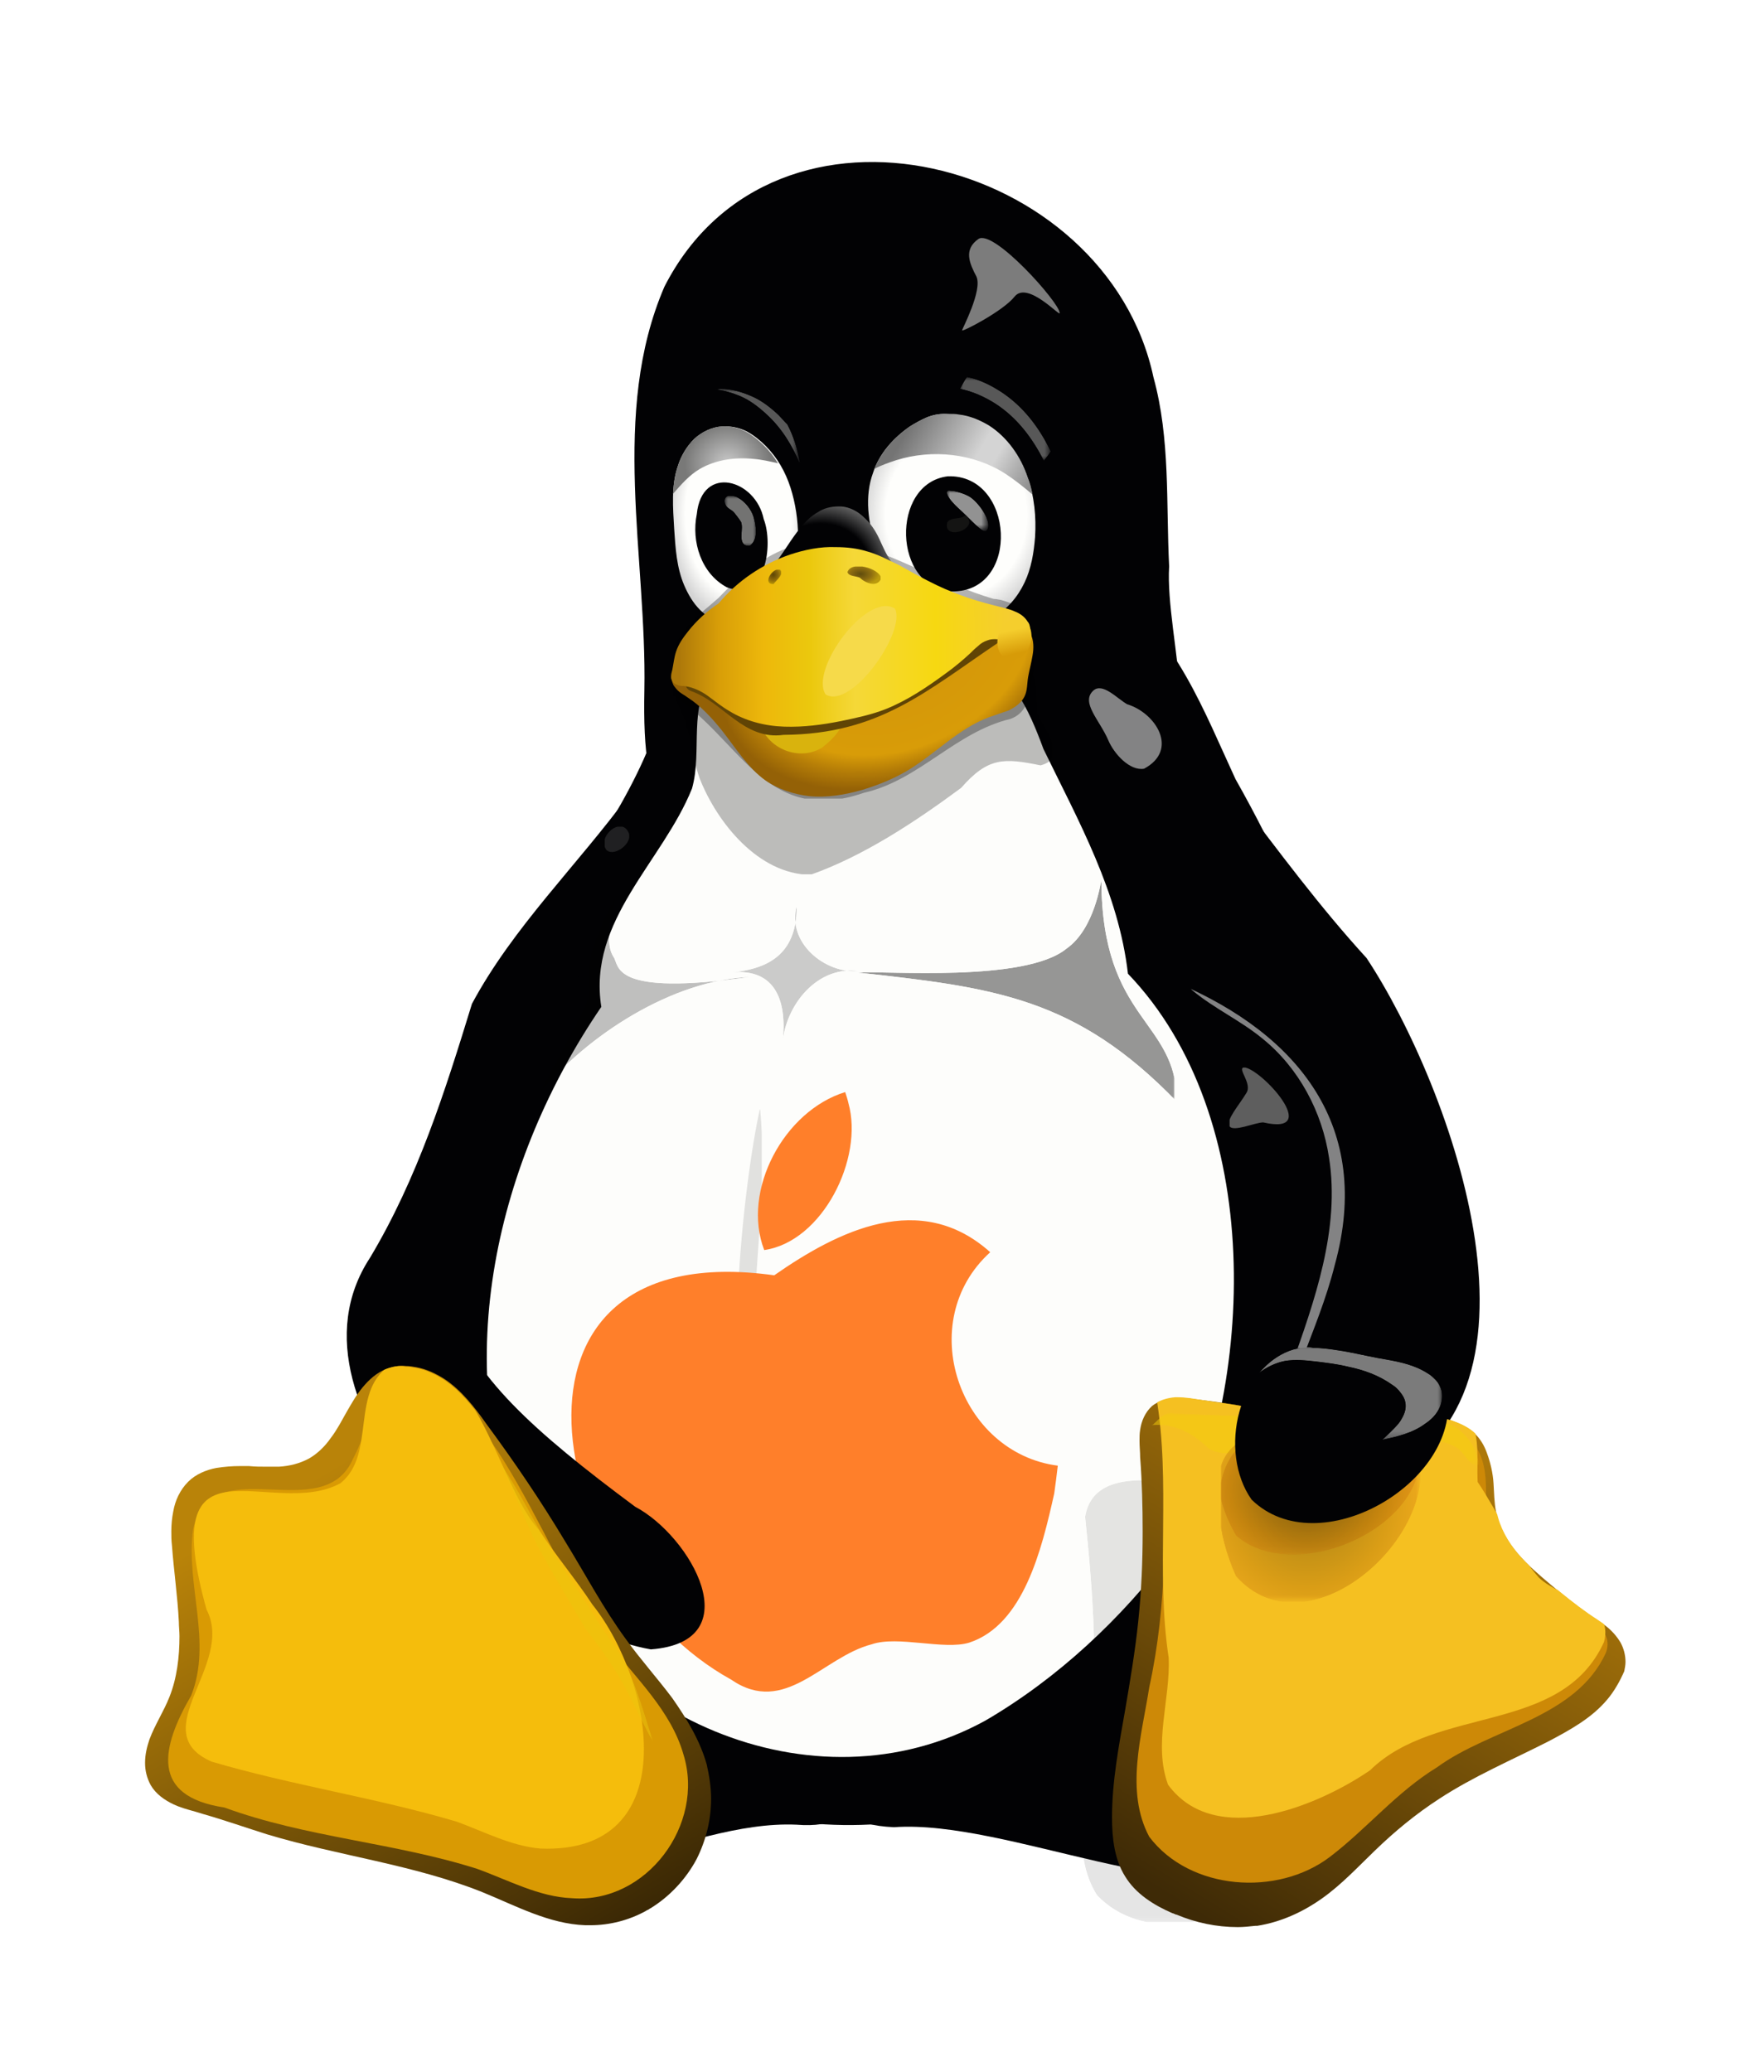 <?xml version="1.0" encoding="utf-8"?>
<!-- Generator: Adobe Illustrator 24.1.1, SVG Export Plug-In . SVG Version: 6.00 Build 0)  -->
<svg version="1.1"
	 id="svg6804" inkscape:version="0.92.4 (f8dce91, 2019-08-02)" xmlns:cc="http://creativecommons.org/ns#" xmlns:dc="http://purl.org/dc/elements/1.1/" xmlns:inkscape="http://www.inkscape.org/namespaces/inkscape" xmlns:rdf="http://www.w3.org/1999/02/22-rdf-syntax-ns#" xmlns:sodipodi="http://sodipodi.sourceforge.net/DTD/sodipodi-0.dtd" xmlns:svg="http://www.w3.org/2000/svg"
	 xmlns="http://www.w3.org/2000/svg" xmlns:xlink="http://www.w3.org/1999/xlink" x="0px" y="0px" viewBox="0 0 279.5 328.3"
	 style="enable-background:new 0 0 279.5 328.3;" xml:space="preserve">
<style type="text/css">
	.st0{clip-path:url(#SVGID_2_);}
	.st1{fill:#020204;}
	.st2{fill:#FDFDFB;}
	.st3{opacity:0.259;clip-path:url(#SVGID_4_);}
	.st4{opacity:0.3;clip-path:url(#SVGID_6_);}
	.st5{fill:url(#path6894_1_);}
	.st6{fill:url(#path6916_1_);}
	.st7{clip-path:url(#SVGID_8_);}
	.st8{opacity:0.3;clip-path:url(#SVGID_10_);}
	.st9{fill:url(#path6962_1_);}
	.st10{clip-path:url(#SVGID_12_);}
	.st11{fill:#7C7C7C;}
	.st12{fill:#141413;}
	.st13{clip-path:url(#SVGID_14_);}
	.st14{filter:url(#Adobe_OpacityMaskFilter);}
	.st15{fill:url(#path7010_2_);}
	.st16{mask:url(#mask7008_1_);}
	.st17{fill:url(#path7032_1_);}
	.st18{fill:url(#path7060_1_);}
	.st19{clip-path:url(#SVGID_16_);}
	.st20{filter:url(#Adobe_OpacityMaskFilter_1_);}
	.st21{fill:url(#path7092_2_);}
	.st22{mask:url(#mask7090_1_);}
	.st23{fill:url(#path7118_1_);}
	.st24{clip-path:url(#SVGID_18_);}
	.st25{filter:url(#Adobe_OpacityMaskFilter_2_);}
	.st26{fill:url(#path7150_2_);}
	.st27{mask:url(#mask7148_1_);}
	.st28{fill:url(#path7176_1_);}
	.st29{clip-path:url(#SVGID_20_);}
	.st30{clip-path:url(#SVGID_22_);}
	.st31{filter:url(#Adobe_OpacityMaskFilter_3_);}
	.st32{fill:url(#path7218_2_);}
	.st33{mask:url(#mask7216_1_);}
	.st34{fill:url(#path7242_1_);}
	.st35{fill:url(#path7266_1_);}
	.st36{clip-path:url(#SVGID_24_);}
	.st37{fill:#D9B30D;}
	.st38{fill:#604405;}
	.st39{fill:url(#path7312_1_);}
	.st40{clip-path:url(#SVGID_26_);}
	.st41{fill:#F6DA4A;}
	.st42{opacity:0.8;clip-path:url(#SVGID_28_);}
	.st43{fill:url(#path7346_1_);}
	.st44{opacity:0.8;clip-path:url(#SVGID_30_);}
	.st45{fill:url(#path7380_1_);}
	.st46{fill:url(#path7412_1_);}
	.st47{fill:url(#path7432_1_);}
	.st48{clip-path:url(#SVGID_32_);}
	.st49{clip-path:url(#SVGID_34_);}
	.st50{fill:#838384;}
	.st51{clip-path:url(#SVGID_36_);}
	.st52{opacity:0.25;clip-path:url(#SVGID_38_);}
	.st53{clip-path:url(#SVGID_40_);}
	.st54{filter:url(#Adobe_OpacityMaskFilter_4_);}
	.st55{fill:url(#path7490_2_);}
	.st56{mask:url(#mask7488_1_);}
	.st57{fill:url(#path7508_1_);}
	.st58{opacity:0.42;clip-path:url(#SVGID_42_);}
	.st59{clip-path:url(#SVGID_44_);}
	.st60{filter:url(#Adobe_OpacityMaskFilter_5_);}
	.st61{fill:url(#path7548_2_);}
	.st62{mask:url(#mask7546_1_);}
	.st63{fill:url(#path7566_1_);}
	.st64{opacity:0.2;clip-path:url(#SVGID_46_);}
	.st65{clip-path:url(#SVGID_48_);}
	.st66{filter:url(#Adobe_OpacityMaskFilter_6_);}
	.st67{fill:url(#path7606_2_);}
	.st68{mask:url(#mask7604_1_);}
	.st69{fill:url(#path7624_1_);}
	.st70{opacity:0.11;clip-path:url(#SVGID_50_);}
	.st71{opacity:0.2;clip-path:url(#SVGID_52_);}
	.st72{clip-path:url(#SVGID_54_);}
	.st73{filter:url(#Adobe_OpacityMaskFilter_7_);}
	.st74{fill:url(#path7684_2_);}
	.st75{mask:url(#mask7682_1_);}
	.st76{fill:url(#path7702_1_);}
	.st77{fill:url(#path7736_1_);}
	.st78{clip-path:url(#SVGID_56_);}
	.st79{fill:#CD8907;}
	.st80{clip-path:url(#SVGID_58_);}
	.st81{fill:#F5C021;}
	.st82{clip-path:url(#SVGID_60_);}
	.st83{filter:url(#Adobe_OpacityMaskFilter_8_);}
	.st84{fill:url(#path7786_2_);}
	.st85{mask:url(#mask7784_1_);}
	.st86{fill:url(#path7806_1_);}
	.st87{clip-path:url(#SVGID_62_);}
	.st88{fill:#FF7F2A;}
	.st89{clip-path:url(#SVGID_64_);}
	.st90{opacity:0.75;clip-path:url(#SVGID_66_);}
	.st91{opacity:0.25;clip-path:url(#SVGID_68_);}
	.st92{opacity:0.35;clip-path:url(#SVGID_70_);}
	.st93{clip-path:url(#SVGID_72_);}
	.st94{filter:url(#Adobe_OpacityMaskFilter_9_);}
	.st95{fill:url(#path7874_2_);}
	.st96{mask:url(#mask7872_1_);}
	.st97{fill:url(#path7894_1_);}
	.st98{opacity:0.35;clip-path:url(#SVGID_74_);}
	.st99{clip-path:url(#SVGID_76_);}
	.st100{filter:url(#Adobe_OpacityMaskFilter_10_);}
	.st101{fill:url(#path7936_2_);}
	.st102{mask:url(#mask7934_1_);}
	.st103{fill:url(#path7956_1_);}
	.st104{clip-path:url(#SVGID_78_);}
	.st105{filter:url(#Adobe_OpacityMaskFilter_11_);}
	.st106{fill:url(#path8000_2_);}
	.st107{mask:url(#mask7998_1_);}
	.st108{fill:url(#path8020_1_);}
	.st109{clip-path:url(#SVGID_80_);}
	.st110{filter:url(#Adobe_OpacityMaskFilter_12_);}
	.st111{fill:url(#path8046_2_);}
	.st112{mask:url(#mask8044_1_);}
	.st113{fill:url(#path8066_1_);}
	.st114{clip-path:url(#SVGID_82_);}
	.st115{opacity:0.95;clip-path:url(#SVGID_84_);}
	.st116{fill:url(#path8122_1_);}
	.st117{clip-path:url(#SVGID_86_);}
	.st118{fill:#D99A03;}
	.st119{fill:#F5BD0C;}
	.st120{clip-path:url(#SVGID_88_);}
	.st121{filter:url(#Adobe_OpacityMaskFilter_13_);}
	.st122{fill:url(#path8164_2_);}
	.st123{mask:url(#mask8162_1_);}
	.st124{fill:url(#path8184_1_);}
</style>
<g>
	
		<sodipodi:namedview  bordercolor="#666666" borderopacity="1" gridtolerance="10" guidetolerance="10" id="namedview6806" inkscape:current-layer="g8196" inkscape:cx="1016.9414" inkscape:cy="365.47575" inkscape:pageopacity="0" inkscape:pageshadow="2" inkscape:window-height="704" inkscape:window-maximized="1" inkscape:window-width="1366" inkscape:window-x="0" inkscape:window-y="27" inkscape:zoom="0.54000003" objecttolerance="10" pagecolor="#ffffff" showgrid="false">
		</sodipodi:namedview>
	<g id="g8190" transform="matrix(0.706,0,0,0.706,225.064,116.119)">
	</g>
	<g id="g9844" transform="matrix(0.991,0,0,0.991,16.46,-15.538)">
		<g id="g7458" transform="translate(47.14,42.23)">
		</g>
		<g id="g10203" transform="translate(81.944,-13.889)">
			<g id="g6814" transform="translate(47.14,42.23)">
				<g>
					<defs>
						<rect id="SVGID_1_" x="-838.2" y="-152" width="1116.2" height="558.1"/>
					</defs>
					<clipPath id="SVGID_2_">
						<use xlink:href="#SVGID_1_"  style="overflow:visible;"/>
					</clipPath>
					<g id="g6816" class="st0">
						<g id="g6822" transform="translate(794.739,263.474)">
							<path id="path6824" inkscape:connector-curvature="0" class="st1" d="M-742.9-151.6c26.3,46.5,36.1,103.7-7.6,143.3
								c-22.4,23.1-57.6,32-86.2,15.3c-18.4-9.6-33.8-26.4-38.4-46.9c-5.8-22.3,4.7-43.4,13.6-63.2c3.6-9.4,5.5-19.4,10.2-28.3
								c7.9-12.4,16.5-24.1,18.3-39.1c6-34,49.1-23.9,70.5-11.2C-752.4-174.5-747.9-162.4-742.9-151.6"/>
						</g>
						<g id="g6826" transform="translate(746.238,114.731)">
							<path id="path6828" inkscape:connector-curvature="0" class="st1" d="M-749,164.7c18.1-1.3,48.5,14.1,61.2,5.5
								c12-12.1-3.8-27.5-9.4-38.9c-6.5-11.8-21.7-11.9-32.3-5.6c-11.8,5-13.9,14.3-20.1,23.9C-758,154.7-762.9,164.1-749,164.7"/>
						</g>
						<g id="g6830" transform="translate(732.445,115.029)">
							<path id="path6832" inkscape:connector-curvature="0" class="st1" d="M-750.8,164c-17.9-0.8-39.9,14.6-56.2,5.9
								c-9.7-8.8-1.1-21.8,4.4-30.5c6.7-16.3,20.1-23.6,36.2-14c10.3,4.6,14.6,14.6,19.5,23.9C-740,155.6-738.7,165-750.8,164"/>
						</g>
						<g id="g6834" transform="translate(710.835,276.074)">
							<path id="path6836" inkscape:connector-curvature="0" class="st1" d="M-753.5-178.4c0.4-21.3-5.5-44.3,3.2-64.5
								c17.6-34.5,70.7-20.7,78.2,14.5c2.7,9.8,2,20.1,2.5,30.2c-0.7,11.5,6.9,31.6-4,39.1c-5.5,3.1-11.9,1.9-17.9,2.5
								c-12.7,2.7-25.2,5.5-38.3,3.7C-750.4-153-753.9-158.6-753.5-178.4"/>
						</g>
						<g id="g6838" transform="translate(720.648,278.592)">
							<path id="path6840" inkscape:connector-curvature="0" class="st2" d="M-752.3-183.7c-4.1,5.3-1.7,12.5-3.4,18.5
								c-4.7,11.7-16.7,21.1-14.5,34.9c-16.6,24.3-24.5,56.9-12.6,84.8c10.8,28.5,46.5,44.4,74,29.3c11.5-6.7,21.8-16.3,29.8-27
								c13.7-26.8,14.9-69.6-7-92.4c-1.5-13-7.9-24.4-13.5-35.9c-2.3-6.2-5.2-13.1-12.1-15c-6.6-2.2-13.5-0.7-20.3-1
								C-738.7-187.7-747.2-189.7-752.3-183.7"/>
						</g>
						<g id="g6842">
							<g id="g6844">
							</g>
							<g id="g6856">
								<g>
									<defs>
										<rect id="SVGID_3_" x="-37.6" y="91.5" width="60.2" height="35.6"/>
									</defs>
									<clipPath id="SVGID_4_">
										<use xlink:href="#SVGID_3_"  style="overflow:visible;"/>
									</clipPath>
									<g id="g6854" class="st3">
										<g id="g6852" transform="translate(718.677,263.586)">
											<path id="path6850" inkscape:connector-curvature="0" d="M-752.5-151.8c2.8,7.1,9.4,15.3,17.7,15.4
												c8.5-3,16.8-8.5,24.1-13.9c4.3-4.9,6.8-4.8,12.7-3.6c4.6-1.2,0.6-5.9-0.5-8.3c0-9-2.1-11.2-11.3-9.8
												c-9.3,0-18.4,1.3-27.7,0.5c-3,0.5-5.8,2.2-9,2.2c-2.6,0-5.2-1.4-7.8-0.4c-3.3,1.2-2.4,5-1.1,7.4
												C-754-158.9-753.7-155.2-752.5-151.8"/>
										</g>
									</g>
								</g>
							</g>
						</g>
						<g id="g6858">
							<g id="g6860">
							</g>
							<g id="g6872">
								<g>
									<defs>
										<rect id="SVGID_5_" x="-38.1" y="88.8" width="57.7" height="26.2"/>
									</defs>
									<clipPath id="SVGID_6_">
										<use xlink:href="#SVGID_5_"  style="overflow:visible;"/>
									</clipPath>
									<g id="g6870" class="st4">
										<g id="g6868" transform="translate(714.671,275.461)">
											<path id="path6866" inkscape:connector-curvature="0" d="M-753-177.1c11,6.9,14.9,21.2,30.8,15.7
												c8.8-2,14.6-9.7,23.4-11.8c2.2-0.8,3-2.8,3.1-4.9c0.7-2.8,1.9-6.6-1.5-8.1c-12.8-1.1-27.1,1.3-40.8,0.5
												c-4,0.3-6.4,3.6-9.6,5.4C-749.6-179.3-753.5-180.3-753-177.1"/>
										</g>
									</g>
								</g>
							</g>
						</g>
					</g>
				</g>
			</g>
			<g id="g6874" transform="translate(47.14,42.23)">
				<g id="g6876">
					<g id="g6882">
						<g id="g6884">
							
								<radialGradient id="path6894_1_" cx="-560.882" cy="370.37" r="0.845" gradientTransform="matrix(13.246 -0.557 0.481 20.278 7223.628 -7753.119)" gradientUnits="userSpaceOnUse">
								<stop  offset="0" style="stop-color:#FEFEFC"/>
								<stop  offset="0.757" style="stop-color:#FEFEFC"/>
								<stop  offset="1" style="stop-color:#D4D4D4"/>
							</radialGradient>
							<path id="path6894" inkscape:connector-curvature="0" class="st5" d="M-30.2,55.5c-1.7,0.1-3.3,0.9-4.5,2l0,0
								c-1.2,1.2-2.1,2.7-2.6,4.3l0,0c-1.1,3.2-0.8,6.7-0.6,10.1l0,0c0.2,3.1,0.4,6.2,1.6,9l0,0c0.6,1.4,1.4,2.8,2.5,3.9l0,0
								c1.1,1.1,2.4,1.9,3.9,2.3c1.4,0.3,2.9,0.3,4.3-0.2c1.4-0.4,2.6-1.2,3.7-2.2l0,0c1.5-1.5,2.5-3.4,3.1-5.4l0,0
								c0.6-2,0.7-4.1,0.7-6.2l0,0c0-2.6-0.4-5.3-1.2-7.8l0,0c-0.8-2.5-2.1-4.8-4-6.7l0,0c-0.9-0.9-1.9-1.7-3-2.3
								c-1-0.5-2.2-0.8-3.3-0.8C-29.9,55.5-30,55.5-30.2,55.5"/>
						</g>
					</g>
				</g>
			</g>
			<g id="g6896" transform="translate(47.14,42.23)">
				<g id="g6898">
					<g id="g6904">
						<g id="g6906">
							
								<radialGradient id="path6916_1_" cx="-548.511" cy="370.71" r="0.845" gradientTransform="matrix(17.642 -0.557 0.641 20.278 9446.368 -7753.119)" gradientUnits="userSpaceOnUse">
								<stop  offset="0" style="stop-color:#FEFEFC"/>
								<stop  offset="0.757" style="stop-color:#FEFEFC"/>
								<stop  offset="1" style="stop-color:#D4D4D4"/>
							</radialGradient>
							<path id="path6916" inkscape:connector-curvature="0" class="st6" d="M2.4,54.1c-0.9,0.4-1.8,0.9-2.6,1.4l0,0
								c-2.6,1.8-4.9,4.3-5.9,7.4l0,0c-1.4,3.8-0.8,8.1,0.5,11.9l0,0c1.3,3.9,3.6,7.6,7,10l0,0c1.7,1.2,3.7,2,5.7,2.2
								c2.1,0.2,4.2-0.1,6-1c2.2-1.2,3.9-3.2,5-5.5l0,0c1.1-2.3,1.5-4.8,1.7-7.3l0,0c0.2-3.2-0.1-6.5-1.2-9.5l0,0
								c-1.1-3.3-3.2-6.3-6.1-8.2l0,0c-1.5-0.9-3.1-1.6-4.9-1.8c-0.5-0.1-1-0.1-1.5-0.1C4.8,53.4,3.6,53.6,2.4,54.1"/>
						</g>
					</g>
				</g>
			</g>
			<g id="g6918" transform="translate(47.14,42.23)">
				<g>
					<defs>
						<rect id="SVGID_7_" x="-838.2" y="-152" width="1116.2" height="558.1"/>
					</defs>
					<clipPath id="SVGID_8_">
						<use xlink:href="#SVGID_7_"  style="overflow:visible;"/>
					</clipPath>
					<g id="g6920" class="st7">
						<g id="g6926">
							<g id="g6928">
							</g>
							<g id="g6940">
								<g>
									<defs>
										<rect id="SVGID_9_" x="-38" y="73.9" width="56.8" height="28.6"/>
									</defs>
									<clipPath id="SVGID_10_">
										<use xlink:href="#SVGID_9_"  style="overflow:visible;"/>
									</clipPath>
									<g id="g6938" class="st8">
										<g id="g6936" transform="translate(721.438,289.273)">
											<path id="path6934" inkscape:connector-curvature="0" d="M-752.2-206.4c-3.2,2.9-7.7,5.7-7.4,10.6c-0.3,1-0.3,2.4,1,2.5
												c11.2,3.8,11,9.2,26,5.7c8.5-1.3,15.8-6.3,21.9-12.1c2-2.1,4.7-0.2,7-0.9c3.8-2.6-1.9-5.5-4.6-5.6
												C-725.6-211.4-735.7-223.9-752.2-206.4"/>
										</g>
									</g>
								</g>
							</g>
						</g>
					</g>
				</g>
			</g>
			<g id="g6942" transform="translate(47.14,42.23)">
				<g id="g6944">
					<g id="g6950">
						<g id="g6952">
							
								<radialGradient id="path6962_1_" cx="-547.213" cy="342.003" r="0.845" gradientTransform="matrix(11.969 -8.699 7.896 10.864 3833.779 -8396.104)" gradientUnits="userSpaceOnUse">
								<stop  offset="0" style="stop-color:#020204"/>
								<stop  offset="0.735" style="stop-color:#020204"/>
								<stop  offset="1" style="stop-color:#5C5C5C"/>
							</radialGradient>
							<path id="path6962" inkscape:connector-curvature="0" class="st9" d="M-14.9,69.2c-1.1,0.6-2,1.5-2.8,2.5l0,0
								c-1.6,1.9-2.8,4.2-4.4,6.1l0,0c-0.9,1.1-2,2-2.9,3.1l0,0c-0.4,0.5-0.8,1.1-1.1,1.8l0,0c-0.3,0.6-0.4,1.3-0.4,2.1l0,0
								c0,0.7,0.3,1.5,0.6,2.1l0,0c0.4,0.6,0.9,1.2,1.5,1.6l0,0c1.2,0.8,2.7,1.2,4.2,1.3c3,0.1,5.8-0.9,8.8-1c1.2,0,2.5,0.1,3.7,0.2
								c1.7,0.2,3.3,0.4,5,0.1c1.4-0.2,2.9-0.7,3.9-1.8l0,0c0.5-0.5,0.9-1.1,1.2-1.8l0,0c0.2-0.7,0.3-1.4,0.2-2.2l0,0
								c-0.1-0.7-0.5-1.4-0.9-1.9l0,0c-0.4-0.6-1-1-1.6-1.5l0,0c-1.1-0.9-2.4-1.7-3.3-2.8l0,0c-0.8-1.1-1.3-2.3-1.9-3.6l0,0
								c-0.6-1.3-1.4-2.5-2.4-3.4l0,0c-1-1-2.3-1.7-3.7-1.8c-0.1,0-0.3,0-0.4,0C-12.9,68.3-14,68.6-14.9,69.2"/>
						</g>
					</g>
				</g>
			</g>
			<g id="g6964" transform="translate(47.14,42.23)">
				<g>
					<defs>
						<rect id="SVGID_11_" x="-838.2" y="-152" width="1116.2" height="558.1"/>
					</defs>
					<clipPath id="SVGID_12_">
						<use xlink:href="#SVGID_11_"  style="overflow:visible;"/>
					</clipPath>
					<g id="g6966" class="st10">
						<g id="g6972" transform="translate(758.224,340.151)">
							<path id="path6974" inkscape:connector-curvature="0" class="st11" d="M-747.5-314.6c-2.4,1.7-1.4,3.9-0.3,6
								c1,2.2-2.3,8.4-2.3,8.6c0,0.3,6.6-3.1,8.4-5.4c2.1-2.6,7.5,3.5,7.2,2.6C-734.5-304.4-745.1-316.3-747.5-314.6"/>
						</g>
						<g id="g6976" transform="translate(753.938,306.482)">
							<path id="path6978" inkscape:connector-curvature="0" class="st1" d="M-748.1-243c-9.2,1.1-8.8,18,0.7,18.4
								C-736.4-224.5-737.4-243.4-748.1-243"/>
						</g>
						<g id="g6980" transform="translate(756.042,300.698)">
							<path id="path6982" inkscape:connector-curvature="0" class="st12" d="M-747.8-230.7c-0.8,0.3-2.1,0.1-2.5,0.9
								c-0.5,2.3,2.9,1.7,3.5,0.2C-746.6-230.2-747.2-231.3-747.8-230.7"/>
						</g>
					</g>
				</g>
			</g>
			<g id="g6984" transform="translate(47.14,42.23)">
				<g>
					<defs>
						<path id="SVGID_13_" d="M5.7,66.1c0.1,0.9,1.5,2.2,2.5,3.1l0,0c1.2,1.1,3.3,3.5,3.8,3l0,0c1.1-1.1-0.8-4-2.3-5.2l0,0
							c-0.7-0.6-2.5-1.2-3.4-1.2C5.9,65.7,5.7,65.8,5.7,66.1"/>
					</defs>
					<clipPath id="SVGID_14_">
						<use xlink:href="#SVGID_13_"  style="overflow:visible;"/>
					</clipPath>
					<g id="g6986" class="st13">
						<g id="g6992">
							<g id="g6994">
							</g>
							<defs>
								<filter id="Adobe_OpacityMaskFilter" filterUnits="userSpaceOnUse" x="5.7" y="65.7" width="6.6" height="6.5">
									<feColorMatrix  type="matrix" values="1 0 0 0 0  0 1 0 0 0  0 0 1 0 0  0 0 0 1 0"/>
								</filter>
							</defs>
							<mask maskUnits="userSpaceOnUse" x="5.7" y="65.7" width="6.6" height="6.5" id="mask7008_1_">
								<g id="g7018_1_" class="st14">
									<g id="g7016_1_">
										<g id="g7014_1_">
											<g id="g7012_1_">
												
													<linearGradient id="path7010_2_" gradientUnits="userSpaceOnUse" x1="-5058.632" y1="499.919" x2="3820.787" y2="499.919" gradientTransform="matrix(5.667 -6.711 -6.711 -5.667 5632.764 -1202.798)">
													<stop  offset="0" style="stop-color:#FFFFFF;stop-opacity:0.392"/>
													<stop  offset="0.5" style="stop-color:#FFFFFF"/>
													<stop  offset="1" style="stop-color:#FFFFFF;stop-opacity:0.392"/>
												</linearGradient>
												<path id="path7010_1_" inkscape:connector-curvature="0" class="st15" d="M-28926.7,27773.5h55838.1v-55838.1h-55838.1
													V27773.5z"/>
											</g>
										</g>
									</g>
								</g>
							</mask>
							<g id="g7020" class="st16">
								<g id="g7022">
									
										<linearGradient id="path7032_1_" gradientUnits="userSpaceOnUse" x1="-547.136" y1="416.894" x2="-546.291" y2="416.894" gradientTransform="matrix(7.49 8.87 -8.87 7.49 7802.762 1795.854)">
										<stop  offset="0" style="stop-color:#949494"/>
										<stop  offset="0.5" style="stop-color:#949494"/>
										<stop  offset="1" style="stop-color:#949494"/>
									</linearGradient>
									<path id="path7032" inkscape:connector-curvature="0" class="st17" d="M5.7,66.1c0.1,0.9,1.5,2.2,2.5,3.1l0,0
										c1.2,1.1,3.3,3.5,3.8,3l0,0c1.1-1.1-0.8-4-2.3-5.2l0,0c-0.7-0.6-2.5-1.2-3.4-1.2C5.9,65.7,5.7,65.8,5.7,66.1"/>
								</g>
							</g>
						</g>
					</g>
				</g>
			</g>
			<g id="g7034" transform="translate(47.14,42.23)">
				<g id="g7036">
					<g id="g7042">
						<g id="g7044">
							
								<linearGradient id="path7060_1_" gradientUnits="userSpaceOnUse" x1="-530.897" y1="384.437" x2="-530.052" y2="384.437" gradientTransform="matrix(23.834 13.938 -13.938 23.834 18010.893 -1706.497)">
								<stop  offset="0" style="stop-color:#747474"/>
								<stop  offset="0.125" style="stop-color:#8C8C8C"/>
								<stop  offset="0.25" style="stop-color:#A4A4A4"/>
								<stop  offset="0.5" style="stop-color:#D4D4D4"/>
								<stop  offset="0.619" style="stop-color:#D4D4D4"/>
								<stop  offset="1" style="stop-color:#7C7C7C"/>
							</linearGradient>
							<path id="path7060" inkscape:connector-curvature="0" class="st18" d="M2.4,54.1c-0.9,0.4-1.8,0.9-2.6,1.4l0,0
								c-2.5,1.7-4.6,4.1-5.7,6.8l0,0c1.1-0.6,2.3-1,3.5-1.4c5.8-1.8,12.4-1.1,17.5,2.2l0,0c1.5,1,2.9,2.1,4.3,3.3l0,0
								c-0.2-1-0.4-1.9-0.8-2.8l0,0c-1.1-3.3-3.2-6.3-6.1-8.2l0,0c-1.5-0.9-3.1-1.6-4.9-1.8c-0.5-0.1-1-0.1-1.5-0.1
								C4.8,53.4,3.6,53.6,2.4,54.1"/>
						</g>
					</g>
				</g>
			</g>
			<g id="g7062" transform="translate(47.14,42.23)">
				<g>
					<defs>
						<path id="SVGID_15_" d="M7.8,49.5c2,0.4,4,1.3,5.7,2.4l0,0c3.4,2.2,5.9,5.5,7.7,9.1l0,0c0.4-0.5,0.8-1,1.1-1.5l0,0
							c-1.8-3.8-4.4-7.2-7.9-9.5l0,0c-1.7-1.1-3.5-2-5.5-2.4l0,0C8.5,48.2,8.1,48.9,7.8,49.5"/>
					</defs>
					<clipPath id="SVGID_16_">
						<use xlink:href="#SVGID_15_"  style="overflow:visible;"/>
					</clipPath>
					<g id="g7064" class="st19">
						<g id="g7070">
							<g id="g7072">
							</g>
							<defs>
								<filter id="Adobe_OpacityMaskFilter_1_" filterUnits="userSpaceOnUse" x="7.8" y="47.7" width="14.6" height="13.4">
									<feColorMatrix  type="matrix" values="1 0 0 0 0  0 1 0 0 0  0 0 1 0 0  0 0 0 1 0"/>
								</filter>
							</defs>
							<mask maskUnits="userSpaceOnUse" x="7.8" y="47.7" width="14.6" height="13.4" id="mask7090_1_">
								<g id="g7100_1_" class="st20">
									<g id="g7098_1_">
										<g id="g7096_1_">
											<g id="g7094_1_">
												
													<linearGradient id="path7092_2_" gradientUnits="userSpaceOnUse" x1="-2944.178" y1="435.906" x2="1794.613" y2="435.906" gradientTransform="matrix(12.006 -11.335 -11.335 -12.006 10582.573 -1189.764)">
													<stop  offset="0" style="stop-color:#FFFFFF;stop-opacity:0"/>
													<stop  offset="0.306" style="stop-color:#FFFFFF;stop-opacity:0.583"/>
													<stop  offset="0.47" style="stop-color:#FFFFFF"/>
													<stop  offset="0.728" style="stop-color:#FFFFFF;stop-opacity:0.257"/>
													<stop  offset="1" style="stop-color:#FFFFFF;stop-opacity:0"/>
												</linearGradient>
												<path id="path7092_1_" inkscape:connector-curvature="0" class="st21" d="M-28926.7,27773.5h55838.1v-55838.1h-55838.1
													V27773.5z"/>
											</g>
										</g>
									</g>
								</g>
							</mask>
							<g id="g7102" class="st22">
								<g id="g7104">
									
										<linearGradient id="path7118_1_" gradientUnits="userSpaceOnUse" x1="-532.157" y1="393.303" x2="-531.312" y2="393.303" gradientTransform="matrix(15.868 14.98 -14.98 15.868 14344.678 1778.628)">
										<stop  offset="0" style="stop-color:#646464"/>
										<stop  offset="0.306" style="stop-color:#646464"/>
										<stop  offset="0.47" style="stop-color:#646464"/>
										<stop  offset="0.728" style="stop-color:#646464"/>
										<stop  offset="1" style="stop-color:#646464"/>
									</linearGradient>
									<path id="path7118" inkscape:connector-curvature="0" class="st23" d="M7.8,49.5c2,0.4,4,1.3,5.7,2.4l0,0
										c3.4,2.2,5.9,5.5,7.7,9.1l0,0c0.4-0.5,0.8-1,1.1-1.5l0,0c-1.8-3.8-4.4-7.2-7.9-9.5l0,0c-1.7-1.1-3.5-2-5.5-2.4l0,0
										C8.5,48.2,8.1,48.9,7.8,49.5"/>
								</g>
							</g>
						</g>
					</g>
				</g>
			</g>
			<g id="g7120" transform="translate(47.14,42.23)">
				<g>
					<defs>
						<path id="SVGID_17_" d="M-31,49.6c-0.1,0-0.3,0-0.4,0l0,0c1.3,0.1,2.7,0.5,3.9,1c1.7,0.7,3.1,1.8,4.4,3l0,0
							c2.4,2.2,4.1,5,5.3,7.9l0,0c-0.3-2.2-1-4.4-2-6.3l0,0c-0.5-0.5-1-1.1-1.5-1.6l0,0c-1.3-1.2-2.7-2.3-4.4-3
							c-1.4-0.6-3.1-1.1-4.7-1.1c0,0,0,0-0.1,0C-30.6,49.5-30.8,49.5-31,49.6"/>
					</defs>
					<clipPath id="SVGID_18_">
						<use xlink:href="#SVGID_17_"  style="overflow:visible;"/>
					</clipPath>
					<g id="g7122" class="st24">
						<g id="g7128">
							<g id="g7130">
							</g>
							<defs>
								<filter id="Adobe_OpacityMaskFilter_2_" filterUnits="userSpaceOnUse" x="-31.5" y="49.5" width="13.6" height="12">
									<feColorMatrix  type="matrix" values="1 0 0 0 0  0 1 0 0 0  0 0 1 0 0  0 0 0 1 0"/>
								</filter>
							</defs>
							<mask maskUnits="userSpaceOnUse" x="-31.5" y="49.5" width="13.6" height="12" id="mask7148_1_">
								<g id="g7158_1_" class="st25">
									<g id="g7156_1_">
										<g id="g7154_1_">
											<g id="g7152_1_">
												
													<linearGradient id="path7150_2_" gradientUnits="userSpaceOnUse" x1="-3069.116" y1="438.157" x2="1917.273" y2="438.157" gradientTransform="matrix(11.305 -10.887 -10.887 -11.305 10024.27 -1222.6)">
													<stop  offset="0" style="stop-color:#FFFFFF;stop-opacity:0"/>
													<stop  offset="0.306" style="stop-color:#FFFFFF;stop-opacity:0.583"/>
													<stop  offset="0.47" style="stop-color:#FFFFFF"/>
													<stop  offset="0.728" style="stop-color:#FFFFFF;stop-opacity:0.257"/>
													<stop  offset="1" style="stop-color:#FFFFFF;stop-opacity:0"/>
												</linearGradient>
												<path id="path7150_1_" inkscape:connector-curvature="0" class="st26" d="M-28926.7,27773.5h55838.1v-55838.1h-55838.1
													V27773.5z"/>
											</g>
										</g>
									</g>
								</g>
							</mask>
							<g id="g7160" class="st27">
								<g id="g7162">
									
										<linearGradient id="path7176_1_" gradientUnits="userSpaceOnUse" x1="-532.846" y1="394.435" x2="-532.002" y2="394.435" gradientTransform="matrix(14.941 14.389 -14.389 14.941 13606.797 1822.026)">
										<stop  offset="0" style="stop-color:#646464"/>
										<stop  offset="0.306" style="stop-color:#646464"/>
										<stop  offset="0.47" style="stop-color:#646464"/>
										<stop  offset="0.728" style="stop-color:#646464"/>
										<stop  offset="1" style="stop-color:#646464"/>
									</linearGradient>
									<path id="path7176" inkscape:connector-curvature="0" class="st28" d="M-31,49.6c-0.1,0-0.3,0-0.4,0l0,0
										c1.3,0.1,2.7,0.5,3.9,1c1.7,0.7,3.1,1.8,4.4,3l0,0c2.4,2.2,4.1,5,5.3,7.9l0,0c-0.3-2.2-1-4.4-2-6.3l0,0
										c-0.5-0.5-1-1.1-1.5-1.6l0,0c-1.3-1.2-2.7-2.3-4.4-3c-1.4-0.6-3.1-1.1-4.7-1.1c0,0,0,0-0.1,0C-30.6,49.5-30.8,49.5-31,49.6
										"/>
								</g>
							</g>
						</g>
					</g>
				</g>
			</g>
			<g id="g7178" transform="translate(47.14,42.23)">
				<g>
					<defs>
						<rect id="SVGID_19_" x="-838.2" y="-152" width="1116.2" height="558.1"/>
					</defs>
					<clipPath id="SVGID_20_">
						<use xlink:href="#SVGID_19_"  style="overflow:visible;"/>
					</clipPath>
					<g id="g7180" class="st29">
						<g id="g7186" transform="translate(718.315,301.121)">
							<path id="path7188" inkscape:connector-curvature="0" class="st1" d="M-752.6-231.6c-0.9,4.4,0.7,9.5,4.8,11.7
								c6.2,2.4,7.5-6.8,5.9-10.9C-743.2-237.2-751.8-239.6-752.6-231.6"/>
						</g>
					</g>
				</g>
			</g>
			<g id="g7190" transform="translate(47.14,42.23)">
				<g>
					<defs>
						<path id="SVGID_21_" d="M-29.6,66.8c-0.3,0.3-0.3,0.8-0.1,1.2l0,0c0.2,0.6,1,0.8,1.4,1.3l0,0c0.4,0.5,0.8,1,1.1,1.5l0,0
							c0.4,1.1-0.4,2.8,0.5,3.6l0,0c0.3,0.2,0.9,0.3,1.1,0l0,0c1.1-1,0.8-3,0.4-4.4l0,0c-0.4-1.3-1.4-2.5-2.5-3.1
							c-0.3-0.2-0.8-0.3-1.2-0.3C-29.2,66.6-29.4,66.6-29.6,66.8"/>
					</defs>
					<clipPath id="SVGID_22_">
						<use xlink:href="#SVGID_21_"  style="overflow:visible;"/>
					</clipPath>
					<g id="g7192" class="st30">
						<g id="g7198">
							<g id="g7200">
							</g>
							<defs>
								<filter id="Adobe_OpacityMaskFilter_3_" filterUnits="userSpaceOnUse" x="-29.8" y="66.6" width="5" height="8">
									<feColorMatrix  type="matrix" values="1 0 0 0 0  0 1 0 0 0  0 0 1 0 0  0 0 0 1 0"/>
								</filter>
							</defs>
							<mask maskUnits="userSpaceOnUse" x="-29.8" y="66.6" width="5" height="8" id="mask7216_1_">
								<g id="g7226_1_" class="st31">
									<g id="g7224_1_">
										<g id="g7222_1_">
											<g id="g7220_1_">
												
													<linearGradient id="path7218_2_" gradientUnits="userSpaceOnUse" x1="-4315.167" y1="490.076" x2="3155.909" y2="490.076" gradientTransform="matrix(4.922 -8.799 -8.799 -4.922 5994.931 -2543.399)">
													<stop  offset="0" style="stop-color:#FFFFFF;stop-opacity:0"/>
													<stop  offset="0.263" style="stop-color:#FFFFFF"/>
													<stop  offset="0.5" style="stop-color:#FFFFFF"/>
													<stop  offset="1" style="stop-color:#FFFFFF;stop-opacity:0"/>
												</linearGradient>
												<path id="path7218_1_" inkscape:connector-curvature="0" class="st32" d="M-28926.7,27773.5h55838.1v-55838.1h-55838.1
													V27773.5z"/>
											</g>
										</g>
									</g>
								</g>
							</mask>
							<g id="g7228" class="st33">
								<g id="g7230">
									
										<linearGradient id="path7242_1_" gradientUnits="userSpaceOnUse" x1="-533.926" y1="416.057" x2="-533.082" y2="416.057" gradientTransform="matrix(6.505 11.63 -11.63 6.505 8281.421 3567.66)">
										<stop  offset="0" style="stop-color:#757574"/>
										<stop  offset="0.263" style="stop-color:#757574"/>
										<stop  offset="0.5" style="stop-color:#757574"/>
										<stop  offset="1" style="stop-color:#757574"/>
									</linearGradient>
									<path id="path7242" inkscape:connector-curvature="0" class="st34" d="M-29.6,66.8c-0.3,0.3-0.3,0.8-0.1,1.2l0,0
										c0.2,0.6,1,0.8,1.4,1.3l0,0c0.4,0.5,0.8,1,1.1,1.5l0,0c0.4,1.1-0.4,2.8,0.5,3.6l0,0c0.3,0.2,0.9,0.3,1.1,0l0,0
										c1.1-1,0.8-3,0.4-4.4l0,0c-0.4-1.3-1.4-2.5-2.5-3.1c-0.3-0.2-0.8-0.3-1.2-0.3C-29.2,66.6-29.4,66.6-29.6,66.8"/>
								</g>
							</g>
						</g>
					</g>
				</g>
			</g>
			<g id="g7244" transform="translate(47.14,42.23)">
				<g id="g7246">
					<g id="g7252">
						<g id="g7254">
							
								<radialGradient id="path7266_1_" cx="-527.767" cy="360.973" r="0.845" gradientTransform="matrix(32.477 -13.405 9.413 22.805 13740.211 -15215.343)" gradientUnits="userSpaceOnUse">
								<stop  offset="0" style="stop-color:#D2940A"/>
								<stop  offset="0.751" style="stop-color:#D89C08"/>
								<stop  offset="0.866" style="stop-color:#B67E07"/>
								<stop  offset="1" style="stop-color:#946106"/>
							</radialGradient>
							<path id="path7266" inkscape:connector-curvature="0" class="st35" d="M8.9,86.4c-1.5,0.1-2.9,0.1-4.4,0
								c-1.1,0-2.1-0.1-3.2,0c-3.1,0.1-6.2,0.8-9.4,1c-3.6,0.2-7.2-0.4-10.7-0.5c-1.6-0.1-3.1,0-4.6,0.2c-1.5,0.3-3,0.8-4.3,1.7l0,0
								c-1.2,0.9-2.2,2-3.4,3l0,0c-0.6,0.5-1.2,0.9-1.9,1.3c-0.7,0.3-1.4,0.5-2.2,0.5c-0.4,0-0.8-0.1-1.2,0
								c-0.2,0.1-0.4,0.2-0.6,0.4l0,0c-0.2,0.2-0.3,0.4-0.5,0.6l0,0c-0.3,0.5-0.6,1-0.8,1.5l0,0c0.1,0.3,0.2,0.6,0.3,0.8l0,0
								c0.3,0.4,0.6,0.8,1,1.1l0,0c0.4,0.3,0.8,0.5,1.2,0.8l0,0c2.2,1.4,4,3.4,5.6,5.4l0,0c2.2,2.8,4.1,5.9,6.9,7.9l0,0
								c2,1.4,4.5,2.2,6.9,2.5c2.9,0.3,5.8-0.2,8.6-1c2.6-0.8,5.1-1.8,7.4-3.2l0,0c4.4-2.7,8-6.6,12.8-8.4c1.1-0.4,2.1-0.7,3.2-1.1
								c1-0.5,2-1.2,2.5-2.2l0,0c0.5-1,0.4-2.1,0.6-3.2l0,0c0.2-1.1,0.5-2.2,0.7-3.4l0,0c0.2-1.1,0.2-2.4-0.3-3.4l0,0
								c-0.4-0.9-1.1-1.5-2-2c-0.9-0.4-1.8-0.6-2.8-0.7c-0.2,0-0.3,0-0.5,0C12.4,85.9,10.7,86.3,8.9,86.4"/>
						</g>
					</g>
				</g>
			</g>
			<g id="g7268" transform="translate(47.14,42.23)">
				<g>
					<defs>
						<rect id="SVGID_23_" x="-838.2" y="-152" width="1116.2" height="558.1"/>
					</defs>
					<clipPath id="SVGID_24_">
						<use xlink:href="#SVGID_23_"  style="overflow:visible;"/>
					</clipPath>
					<g id="g7270" class="st36">
						<g id="g7276" transform="translate(727.273,274.135)">
							<path id="path7278" inkscape:connector-curvature="0" class="st37" d="M-751.4-174.2c-1.5,5.6,5.2,9.8,9.9,6.9
								c9.1-7.1-2.8-9.9-9.2-7.6"/>
						</g>
						<g id="g7280" transform="translate(721.797,284.611)">
							<path id="path7282" inkscape:connector-curvature="0" class="st38" d="M-752.1-196.5c-2,1.5-5.7,2.6-5.6,5.6
								c0.3,1.3-1,3.5,0.7,4.1c5.2,1.8,8.4,7.9,14.8,7c15.3-0.1,22.8-7,34.4-14.8c-0.8-4.6-7.7-3.2-11.1-3.9
								C-729.7-202.4-742-202.9-752.1-196.5"/>
						</g>
					</g>
				</g>
			</g>
			<g id="g7284" transform="translate(47.14,42.23)">
				<g id="g7286">
					<g id="g7292">
						<g id="g7294">
							
								<linearGradient id="path7312_1_" gradientUnits="userSpaceOnUse" x1="-520.494" y1="371.339" x2="-519.649" y2="371.339" gradientTransform="matrix(62.977 -0.493 0.493 62.977 32559.185 -23553.125)">
								<stop  offset="0" style="stop-color:#AD780A"/>
								<stop  offset="0.12" style="stop-color:#D89E08"/>
								<stop  offset="0.255" style="stop-color:#EDB80B"/>
								<stop  offset="0.392" style="stop-color:#EBC80D"/>
								<stop  offset="0.527" style="stop-color:#F5D838"/>
								<stop  offset="0.769" style="stop-color:#F6D811"/>
								<stop  offset="1" style="stop-color:#F5CD31"/>
							</linearGradient>
							<path id="path7312" inkscape:connector-curvature="0" class="st39" d="M-19.4,76c-4.4,1.5-8.4,4.2-11.4,7.8l0,0
								c-1.8,1.2-3.5,2.7-4.9,4.5l0,0c-0.8,1-1.5,2-1.9,3.2l0,0c-0.3,0.9-0.4,1.9-0.6,2.9l0,0c-0.1,0.4-0.2,0.7-0.2,1.1l0,0
								c0,0.2,0,0.4,0.1,0.5l0,0c0.1,0.2,0.2,0.3,0.3,0.5l0,0c0.2,0.2,0.5,0.3,0.8,0.4c0.3,0.1,0.6,0.1,0.9,0.1
								c1.4,0.2,2.7,0.8,3.8,1.6l0,0c1.1,0.8,2.2,1.7,3.4,2.4l0,0c2.6,1.6,5.7,2.4,8.8,2.5c3.1,0.1,6.1-0.3,9.1-0.9
								c2.4-0.5,4.8-1,7.1-1.9c3.5-1.4,6.6-3.5,9.6-5.7l0,0c1.4-1,2.7-2.1,3.9-3.2l0,0c0.4-0.4,0.8-0.8,1.3-1.2l0,0
								c0.4-0.4,0.9-0.7,1.5-0.9c0.8-0.3,1.7-0.2,2.6,0c0.7,0.1,1.3,0.3,2,0.2c0.3,0,0.7-0.1,1-0.2c0.3-0.1,0.6-0.3,0.8-0.6l0,0
								c0.3-0.3,0.4-0.8,0.4-1.2l0,0c0-0.4-0.1-0.9-0.4-1.2l0,0c-0.4-0.7-1.2-1.3-2-1.6c-1.1-0.5-2.3-0.7-3.4-1
								c-3.6-0.9-7-2.1-10.3-3.8c-1.6-0.8-3.2-1.7-4.8-2.6C-3.6,76.9-5.2,76-7,75.5c-1.6-0.5-3.3-0.7-5.1-0.7
								C-14.5,74.7-17,75.2-19.4,76"/>
						</g>
					</g>
				</g>
			</g>
			<g id="g7314" transform="translate(47.14,42.23)">
				<g>
					<defs>
						<rect id="SVGID_25_" x="-838.2" y="-152" width="1116.2" height="558.1"/>
					</defs>
					<clipPath id="SVGID_26_">
						<use xlink:href="#SVGID_25_"  style="overflow:visible;"/>
					</clipPath>
					<g id="g7316" class="st40">
						<g id="g7322" transform="translate(746.409,287.649)">
							<path id="path7324" inkscape:connector-curvature="0" class="st41" d="M-749-203c-4.4-2.9-13.7,9.7-11.1,13.7
								C-756-186.8-747.2-199.3-749-203"/>
						</g>
						<g id="g7326">
							<g id="g7328">
							</g>
							<g id="g7358">
								<g>
									<defs>
										<rect id="SVGID_27_" x="-10.2" y="77.9" width="5.3" height="2.8"/>
									</defs>
									<clipPath id="SVGID_28_">
										<use xlink:href="#SVGID_27_"  style="overflow:visible;"/>
									</clipPath>
									<g id="g7356" class="st42">
										<g id="g7354">
											<g id="g7352">
												<g id="g7350">
													<g id="g7348">
														
															<radialGradient id="path7346_1_" cx="-698.932" cy="374.74" r="0.845" gradientTransform="matrix(3.602 0 0 2.101 2509.434 -708.227)" gradientUnits="userSpaceOnUse">
															<stop  offset="0" style="stop-color:#3A2903"/>
															<stop  offset="0.555" style="stop-color:#735208"/>
															<stop  offset="1" style="stop-color:#AC8C04"/>
														</radialGradient>
														<path id="path7346" inkscape:connector-curvature="0" class="st43" d="M-10.2,78.8c0.2,0.7,1.4,0.6,2,0.9
															c0.9,0.9,2.8,1.6,3.4,0.1C-5,78.2-9.6,76.9-10.2,78.8"/>
													</g>
												</g>
											</g>
										</g>
									</g>
								</g>
							</g>
						</g>
						<g id="g7360">
							<g id="g7362">
							</g>
							<g id="g7392">
								<g>
									<defs>
										<rect id="SVGID_29_" x="-22.9" y="78.4" width="2.1" height="2.4"/>
									</defs>
									<clipPath id="SVGID_30_">
										<use xlink:href="#SVGID_29_"  style="overflow:visible;"/>
									</clipPath>
									<g id="g7390" class="st44">
										<g id="g7388">
											<g id="g7386">
												<g id="g7384">
													<g id="g7382">
														
															<radialGradient id="path7380_1_" cx="-906.339" cy="375.205" r="0.834" gradientTransform="matrix(1.712 0 0 1.84 1529.596 -611.169)" gradientUnits="userSpaceOnUse">
															<stop  offset="0" style="stop-color:#3A2903"/>
															<stop  offset="0.555" style="stop-color:#735208"/>
															<stop  offset="1" style="stop-color:#AC8C04"/>
														</radialGradient>
														<path id="path7380" inkscape:connector-curvature="0" class="st45" d="M-21,78.4c-1.2-0.4-2.9,2.4-1,2.3
															C-21.7,80.2-20.2,79.1-21,78.4"/>
													</g>
												</g>
											</g>
										</g>
									</g>
								</g>
							</g>
						</g>
					</g>
				</g>
			</g>
			<g id="g7394" transform="translate(47.14,42.23)">
				<g id="g7396">
					<g id="g7402">
						<g id="g7404">
							
								<linearGradient id="path7412_1_" gradientUnits="userSpaceOnUse" x1="-540.236" y1="570.447" x2="-539.391" y2="570.447" gradientTransform="matrix(1.264872e-02 4.655 -3.443 0.741 1987.17 2180.076)">
								<stop  offset="0" style="stop-color:#F5CE2D"/>
								<stop  offset="1" style="stop-color:#D79B08"/>
							</linearGradient>
							<path id="path7412" inkscape:connector-curvature="0" class="st46" d="M13.8,89.5c-0.2,1.9,0.8,3.4,2.3,3.4
								c1.5,0,2.9-1.5,3.1-3.4l0,0c0.2-1.9-0.8-3.4-2.3-3.4C15.4,86.2,14,87.7,13.8,89.5"/>
						</g>
					</g>
				</g>
			</g>
			<g id="g7414" transform="translate(47.14,42.23)">
				<g id="g7416">
					<g id="g7422">
						<g id="g7424">
							
								<radialGradient id="path7432_1_" cx="-592.658" cy="357.985" r="0.845" gradientTransform="matrix(7.975 -1.313 1.214 7.371 4262.423 -3355.513)" gradientUnits="userSpaceOnUse">
								<stop  offset="0" style="stop-color:#C8C8C8"/>
								<stop  offset="1" style="stop-color:#797978"/>
							</radialGradient>
							<path id="path7432" inkscape:connector-curvature="0" class="st47" d="M-30.2,55.5c-1.7,0.1-3.3,0.9-4.5,2l0,0
								c-1.2,1.2-2.1,2.7-2.6,4.3l0,0c-0.5,1.4-0.7,2.9-0.8,4.5l0,0c1.3-1.5,2.6-3,4.3-4l0,0c2.6-1.5,5.7-1.9,8.6-1.6
								c1.3,0.1,2.6,0.4,3.9,0.7c-0.6-1-1.3-1.9-2.2-2.8l0,0c-0.9-0.9-1.9-1.7-3-2.3c-1-0.5-2.2-0.8-3.3-0.8
								C-29.9,55.5-30,55.5-30.2,55.5"/>
						</g>
					</g>
				</g>
			</g>
			<g id="g7434" transform="translate(47.14,42.23)">
				<g>
					<defs>
						<rect id="SVGID_31_" x="-838.2" y="-152" width="1116.2" height="558.1"/>
					</defs>
					<clipPath id="SVGID_32_">
						<use xlink:href="#SVGID_31_"  style="overflow:visible;"/>
					</clipPath>
					<g id="g7436" class="st48">
						<g id="g7442" transform="translate(798.601,226.593)">
							<path id="path7444" inkscape:connector-curvature="0" class="st1" d="M-742.4-73.2c32.4,27-21.3,73.7,17.3,70.9
								c31.8-11.9,12.8-63.4-0.7-83.8c-7.5-8.2-14-17-20.7-25.8C-768.5-129.4-777.8-91.7-742.4-73.2"/>
						</g>
					</g>
				</g>
			</g>
			<g id="g7446" transform="translate(47.14,42.23)">
				<g>
					<defs>
						<path id="SVGID_33_" d="M40,110.5c-1.5,0.4-2.8,1.2-3.9,2.2l0,0c-1.1,1-2,2.3-2.6,3.6l0,0c-1.2,2.7-1.4,5.8-0.9,8.7l0,0
							c0.6,3.8,2.4,7.3,4.3,10.6l0,0c2.2,3.7,4.8,7.3,8.1,10.1l0,0c3.5,2.9,7.7,4.8,11.2,7.7l0,0c5.8,4.7,9.5,11.7,10.6,19l0,0
							c1.8,11.4-2.3,22.9-6.2,33.8l0,0c-0.8,2.2-1.6,4.4-1.9,6.6l0,0c-0.3,2.3-0.1,4.7,1,6.7l0,0c1.3,2.3,3.6,3.9,6.2,4.7
							c2.5,0.7,5.2,0.7,7.8,0.1c2.5-0.6,4.9-1.9,7-3.5l0,0c5.3-4.1,8.5-10.4,9.7-17l0,0c1.2-6.5,0.6-13.2-0.5-19.8l0,0
							c-1.6-8.9-4.2-17.6-7.5-26l0,0c-2.4-6.2-5.3-12.3-9.3-17.6l0,0c-3.9-5.2-8.9-9.6-12.7-14.9l0,0c-2.6-3.7-4.7-7.7-7.9-10.9l0,0
							c-1.6-1.6-3.5-3-5.6-3.8c-1.3-0.5-2.7-0.8-4.1-0.8C41.6,110.1,40.8,110.3,40,110.5"/>
					</defs>
					<clipPath id="SVGID_34_">
						<use xlink:href="#SVGID_33_"  style="overflow:visible;"/>
					</clipPath>
					<g id="g7448" class="st49">
						<g id="g7454" transform="translate(786.519,234.55)">
							<path id="path7456" inkscape:connector-curvature="0" class="st50" d="M-744-90.1c29.8,26.1,27.7,33,13.9,68.7
								c-0.9,2.6,1.8,1.5,1.4,4.3c-0.2,1.3-0.2,2.7,0,4c1.3-11.2,7.2-21.1,9.9-31.9C-712.7-67.1-724.6-81.8-744-90.1"/>
						</g>
					</g>
				</g>
			</g>
			<g>
				<defs>
					<rect id="SVGID_35_" x="-791.1" y="-109.8" width="1116.2" height="558.1"/>
				</defs>
				<clipPath id="SVGID_36_">
					<use xlink:href="#SVGID_35_"  style="overflow:visible;"/>
				</clipPath>
				<g id="g7460" transform="translate(47.14,42.23)" class="st51">
					<g id="g7466">
						<g id="g7468">
						</g>
						<g id="g7522">
							<g>
								<defs>
									<rect id="SVGID_37_" x="-59.4" y="130.7" width="33.6" height="31.5"/>
								</defs>
								<clipPath id="SVGID_38_">
									<use xlink:href="#SVGID_37_"  style="overflow:visible;"/>
								</clipPath>
								<g id="g7520" class="st52">
									<g id="g7518">
										<g>
											<defs>
												<path id="SVGID_39_" d="M-47.6,140.3c1,1.4-0.6,6.4,21.9,3.2c-12.5,0.5-26.1,9.3-33.9,18.8c0,0,6-10.9,7.5-14.2
													c1.5-3.3-0.2-3.1,0.9-8c1.2-4.8,4.1-9.5,4.1-9.5S-49.5,137.4-47.6,140.3"/>
											</defs>
											<clipPath id="SVGID_40_">
												<use xlink:href="#SVGID_39_"  style="overflow:visible;"/>
											</clipPath>
											<g id="g7516" class="st53">
												<g id="g7514">
													<g id="g7506">
													</g>
													<defs>
														
															<filter id="Adobe_OpacityMaskFilter_4_" filterUnits="userSpaceOnUse" x="-59.6" y="130.6" width="33.9" height="31.7">
															<feColorMatrix  type="matrix" values="1 0 0 0 0  0 1 0 0 0  0 0 1 0 0  0 0 0 1 0"/>
														</filter>
													</defs>
													<mask maskUnits="userSpaceOnUse" x="-59.6" y="130.6" width="33.9" height="31.7" id="mask7488_1_">
														<g id="g7498_1_" class="st54">
															<g id="g7496_1_">
																<g id="g7494_1_">
																	<g id="g7492_1_">
																		
																			<radialGradient id="path7490_2_" cx="-445.18" cy="381.908" r="1527.67" gradientTransform="matrix(-18.631 0 0 -17.64 -9301.722 6591.46)" gradientUnits="userSpaceOnUse">
																			<stop  offset="0" style="stop-color:#FFFFFF"/>
																			<stop  offset="1" style="stop-color:#FFFFFF;stop-opacity:0.249"/>
																		</radialGradient>
																		<path id="path7490_1_" inkscape:connector-curvature="0" class="st55" d="M-28926.7,27773.5h55838.1v-55838.1
																			h-55838.1V27773.5z"/>
																	</g>
																</g>
															</g>
														</g>
													</mask>
													<g id="g7512" class="st56">
														<g id="g7510">
															
																<radialGradient id="path7508_1_" cx="-482.449" cy="371.112" r="0.845" gradientTransform="matrix(-24.623 0 0 23.315 -11935.403 -8505.429)" gradientUnits="userSpaceOnUse">
																<stop  offset="0" style="stop-color:#000000"/>
																<stop  offset="1" style="stop-color:#000000"/>
															</radialGradient>
															<path id="path7508" inkscape:connector-curvature="0" class="st57" d="M-47.6,140.3c1,1.4-0.6,6.4,21.9,3.2
																c-12.5,0.5-26.1,9.3-33.9,18.8c0,0,6-10.9,7.5-14.2c1.5-3.3-0.2-3.1,0.9-8c1.2-4.8,4.1-9.5,4.1-9.5
																S-49.5,137.4-47.6,140.3"/>
														</g>
													</g>
												</g>
											</g>
										</g>
									</g>
								</g>
							</g>
						</g>
					</g>
					<g id="g7524">
						<g id="g7526">
						</g>
						<g id="g7580">
							<g>
								<defs>
									<rect id="SVGID_41_" x="-8.5" y="128.2" width="50.6" height="35.1"/>
								</defs>
								<clipPath id="SVGID_42_">
									<use xlink:href="#SVGID_41_"  style="overflow:visible;"/>
								</clipPath>
								<g id="g7578" class="st58">
									<g id="g7576">
										<g>
											<defs>
												<path id="SVGID_43_" d="M24.8,139c-6.6,5.4-28.9,3.5-33.4,3.8c21.7,2.4,34.9,3.9,51.1,20.7c-0.1-13.3-12-12.8-12.1-35.4
													C30.3,128.1,29.4,135.8,24.8,139"/>
											</defs>
											<clipPath id="SVGID_44_">
												<use xlink:href="#SVGID_43_"  style="overflow:visible;"/>
											</clipPath>
											<g id="g7574" class="st59">
												<g id="g7572">
													<g id="g7564">
													</g>
													<defs>
														
															<filter id="Adobe_OpacityMaskFilter_5_" filterUnits="userSpaceOnUse" x="-8.7" y="128.1" width="51.1" height="35.4">
															<feColorMatrix  type="matrix" values="1 0 0 0 0  0 1 0 0 0  0 0 1 0 0  0 0 0 1 0"/>
														</filter>
													</defs>
													<mask maskUnits="userSpaceOnUse" x="-8.7" y="128.1" width="51.1" height="35.4" id="mask7546_1_">
														<g id="g7556_1_" class="st60">
															<g id="g7554_1_">
																<g id="g7552_1_">
																	<g id="g7550_1_">
																		
																			<radialGradient id="path7548_2_" cx="-564.586" cy="381.325" r="1395.576" gradientTransform="matrix(23.109 0 0 -17.64 12039.447 6581.177)" gradientUnits="userSpaceOnUse">
																			<stop  offset="0" style="stop-color:#FFFFFF"/>
																			<stop  offset="1" style="stop-color:#FFFFFF;stop-opacity:0.249"/>
																		</radialGradient>
																		<path id="path7548_1_" inkscape:connector-curvature="0" class="st61" d="M-28926.7,27773.5h55838.1v-55838.1
																			h-55838.1V27773.5z"/>
																	</g>
																</g>
															</g>
														</g>
													</mask>
													<g id="g7570" class="st62">
														<g id="g7568">
															
																<radialGradient id="path7566_1_" cx="-532.209" cy="371.021" r="0.844" gradientTransform="matrix(30.542 0 0 23.315 16270.156 -8491.837)" gradientUnits="userSpaceOnUse">
																<stop  offset="0" style="stop-color:#000000"/>
																<stop  offset="1" style="stop-color:#000000"/>
															</radialGradient>
															<path id="path7566" inkscape:connector-curvature="0" class="st63" d="M24.8,139c-6.6,5.4-28.9,3.5-33.4,3.8
																c21.7,2.4,34.9,3.9,51.1,20.7c-0.1-13.3-12-12.8-12.1-35.4C30.3,128.1,29.4,135.8,24.8,139"/>
														</g>
													</g>
												</g>
											</g>
										</g>
									</g>
								</g>
							</g>
						</g>
					</g>
					<g id="g7582">
						<g id="g7584">
						</g>
						<g id="g7638">
							<g>
								<defs>
									<rect id="SVGID_45_" x="-28.9" y="132.2" width="20.4" height="21.8"/>
								</defs>
								<clipPath id="SVGID_46_">
									<use xlink:href="#SVGID_45_"  style="overflow:visible;"/>
								</clipPath>
								<g id="g7636" class="st64">
									<g id="g7634">
										<g>
											<defs>
												<path id="SVGID_47_" d="M-18.3,132.1c0,7.2-3.8,10.1-10.6,10.7c7.5-0.8,9.1,5,8.3,11.4c0.5-6.2,5.6-12.6,12.3-11.6
													C-13.9,143-19.9,138-18.3,132.1"/>
											</defs>
											<clipPath id="SVGID_48_">
												<use xlink:href="#SVGID_47_"  style="overflow:visible;"/>
											</clipPath>
											<g id="g7632" class="st65">
												<g id="g7630">
													<g id="g7622">
													</g>
													<defs>
														<filter id="Adobe_OpacityMaskFilter_6_" filterUnits="userSpaceOnUse" x="-29" y="132.1" width="20.6" height="22">
															<feColorMatrix  type="matrix" values="1 0 0 0 0  0 1 0 0 0  0 0 1 0 0  0 0 0 1 0"/>
														</filter>
													</defs>
													<mask maskUnits="userSpaceOnUse" x="-29" y="132.1" width="20.6" height="22" id="mask7604_1_">
														<g id="g7614_1_" class="st66">
															<g id="g7612_1_">
																<g id="g7610_1_">
																	<g id="g7608_1_">
																		
																			<radialGradient id="path7606_2_" cx="-644.823" cy="389.761" r="2928.257" gradientTransform="matrix(9.15 0 0 -9.783 4892.48 3667.614)" gradientUnits="userSpaceOnUse">
																			<stop  offset="0" style="stop-color:#FFFFFF"/>
																			<stop  offset="1" style="stop-color:#FFFFFF;stop-opacity:0.249"/>
																		</radialGradient>
																		<path id="path7606_1_" inkscape:connector-curvature="0" class="st67" d="M-28926.7,27773.5h55838.1v-55838.1
																			h-55838.1V27773.5z"/>
																	</g>
																</g>
															</g>
														</g>
													</mask>
													<g id="g7628" class="st68">
														<g id="g7626">
															
																<radialGradient id="path7624_1_" cx="-565.927" cy="370.83" r="0.845" gradientTransform="matrix(12.093 0 0 12.93 6824.367 -4641.126)" gradientUnits="userSpaceOnUse">
																<stop  offset="0" style="stop-color:#000000"/>
																<stop  offset="1" style="stop-color:#000000"/>
															</radialGradient>
															<path id="path7624" inkscape:connector-curvature="0" class="st69" d="M-18.3,132.1c0,7.2-3.8,10.1-10.6,10.7
																c7.5-0.8,9.1,5,8.3,11.4c0.5-6.2,5.6-12.6,12.3-11.6C-13.9,143-19.9,138-18.3,132.1"/>
														</g>
													</g>
												</g>
											</g>
										</g>
									</g>
								</g>
							</g>
						</g>
					</g>
					<g id="g7640">
						<g id="g7642">
						</g>
						<g id="g7654">
							<g>
								<defs>
									<rect id="SVGID_49_" x="-27.9" y="164.7" width="4" height="56.5"/>
								</defs>
								<clipPath id="SVGID_50_">
									<use xlink:href="#SVGID_49_"  style="overflow:visible;"/>
								</clipPath>
								<g id="g7652" class="st70">
									<g id="g7650" transform="translate(727.226,216.779)">
										<path id="path7648" inkscape:connector-curvature="0" d="M-751.4-52.3c-2.8,12.7-6.3,45.9-0.8,57c1.1-5.3,0.1-10.6-0.2-16
											C-752.8-24.9-750.1-38.6-751.4-52.3"/>
									</g>
								</g>
							</g>
						</g>
					</g>
					<g id="g7656" transform="translate(774.629,276.021)">
						<path id="path7658" inkscape:connector-curvature="0" class="st50" d="M-745.5-178.3c-2.1,1.9,1,4.7,2.4,8
							c0.9,2.1,3.4,4.9,5.7,4.5c5.6-3,1.9-8.9-2.7-10.3C-741.7-177-744-179.6-745.5-178.3"/>
					</g>
					<g id="g7660">
						<g id="g7662">
						</g>
						<g id="g7716">
							<g>
								<defs>
									<rect id="SVGID_51_" x="27.6" y="221.4" width="67.3" height="73.2"/>
								</defs>
								<clipPath id="SVGID_52_">
									<use xlink:href="#SVGID_51_"  style="overflow:visible;"/>
								</clipPath>
								<g id="g7714" class="st71">
									<g id="g7712">
										<g>
											<defs>
												<path id="SVGID_53_" d="M95.1,251c-3.8,10.6-16.1,14.2-23.7,21.5c-5.7,4.7-9.7,11-14.9,16.2c-6.8,6.9-19.8,9-26.8,1.6
													c-4.1-6.5-2-15.1-1.5-22.4c1.9-12.7,0.9-25.5-0.4-38.1c1.5-8.9,14.4-5,20.8-4.9c8.4,1.9,16.5-7.1,24.4-2.4
													c2.9,2.5,2.7,6.6,3.5,10C78.3,242.1,95.7,242.5,95.1,251"/>
											</defs>
											<clipPath id="SVGID_54_">
												<use xlink:href="#SVGID_53_"  style="overflow:visible;"/>
											</clipPath>
											<g id="g7710" class="st72">
												<g id="g7708">
													<g id="g7700">
													</g>
													<defs>
														
															<filter id="Adobe_OpacityMaskFilter_7_" filterUnits="userSpaceOnUse" x="27.2" y="221.1" width="67.9" height="73.9">
															<feColorMatrix  type="matrix" values="1 0 0 0 0  0 1 0 0 0  0 0 1 0 0  0 0 0 1 0"/>
														</filter>
													</defs>
													<mask maskUnits="userSpaceOnUse" x="27.2" y="221.1" width="67.9" height="73.9" id="mask7682_1_">
														<g id="g7692_1_" class="st73">
															<g id="g7690_1_">
																<g id="g7688_1_">
																	<g id="g7686_1_">
																		
																			<linearGradient id="path7684_2_" gradientUnits="userSpaceOnUse" x1="-1845.012" y1="425.557" x2="796.127" y2="425.557" gradientTransform="matrix(3.203 -23.273 -23.899 -3.119 10804.959 -10752.201)">
																			<stop  offset="0" style="stop-color:#FFFFFF"/>
																			<stop  offset="1" style="stop-color:#FFFFFF;stop-opacity:0"/>
																		</linearGradient>
																		<path id="path7684_1_" inkscape:connector-curvature="0" class="st74" d="M-28926.7,27773.5h55838.1v-55838.1
																			h-55838.1V27773.5z"/>
																	</g>
																</g>
															</g>
														</g>
													</mask>
													<g id="g7706" class="st75">
														<g id="g7704">
															
																<linearGradient id="path7702_1_" gradientUnits="userSpaceOnUse" x1="-513.398" y1="392.811" x2="-512.551" y2="392.811" gradientTransform="matrix(4.233 30.759 -31.586 4.122 14638.595 14416.824)">
																<stop  offset="0" style="stop-color:#000000"/>
																<stop  offset="1" style="stop-color:#000000"/>
															</linearGradient>
															<path id="path7702" inkscape:connector-curvature="0" class="st76" d="M95.1,251c-3.8,10.6-16.1,14.2-23.7,21.5
																c-5.7,4.7-9.7,11-14.9,16.2c-6.8,6.9-19.8,9-26.8,1.6c-4.1-6.5-2-15.1-1.5-22.4c1.9-12.7,0.9-25.5-0.4-38.1
																c1.5-8.9,14.4-5,20.8-4.9c8.4,1.9,16.5-7.1,24.4-2.4c2.9,2.5,2.7,6.6,3.5,10C78.3,242.1,95.7,242.5,95.1,251"/>
														</g>
													</g>
												</g>
											</g>
										</g>
									</g>
								</g>
							</g>
						</g>
					</g>
				</g>
			</g>
			<g id="g7718" transform="translate(47.14,42.23)">
				<g id="g7720">
					<g id="g7726">
						<g id="g7728">
							
								<linearGradient id="path7736_1_" gradientUnits="userSpaceOnUse" x1="-513.044" y1="365.423" x2="-512.2" y2="365.423" gradientTransform="matrix(53.615 -86.927 86.927 53.615 -4217.323 -63898.711)">
								<stop  offset="0" style="stop-color:#3E2A06"/>
								<stop  offset="1" style="stop-color:#AD780A"/>
							</linearGradient>
							<path id="path7736" inkscape:connector-curvature="0" class="st77" d="M42.4,210.8L42.4,210.8
								C42.4,210.8,42.4,210.8,42.4,210.8c-0.1,0-0.1,0-0.2,0c-1.3,0.1-2.7,0.5-3.7,1.3l0,0c-1.1,1-1.7,2.4-1.9,3.8l0,0
								c-0.1,0.6-0.1,1.2-0.1,1.8l0,0c0,0.9,0.1,1.7,0.1,2.6l0,0c0.3,3.9,0.4,7.9,0.4,11.9l0,0c0,4.8-0.2,9.5-0.7,14.3l0,0
								c-0.5,4.8-1.3,9.5-2.1,14.2l0,0c-1,5.7-2.1,11.4-2.1,17.2l0,0c0,3.3,0.4,6.7,2.1,9.4l0,0c1.7,2.8,4.6,4.6,7.6,5.9
								c0,0,0.1,0,0.1,0c0.1,0.1,0.3,0.1,0.4,0.2c0,0,0.1,0,0.1,0c0,0,0,0,0,0c3.1,1.3,6.4,2,9.8,2c0,0,0,0,0,0c0,0,0,0,0,0
								c0.9,0,1.9-0.1,2.8-0.2c0.1,0,0.2,0,0.3,0c3.8-0.6,7.3-2.2,10.4-4.4l0,0c3.1-2.2,5.7-5,8.4-7.6l0,0c3.2-3.1,6.6-5.9,10.3-8.3
								l0,0c5.5-3.6,11.6-6.2,17.5-9.2c3.4-1.8,6.9-3.7,9.4-6.7l0,0c1.1-1.3,2-2.9,2.7-4.5l0,0c0.1-0.5,0.2-1,0.2-1.5l0,0
								c0-1.1-0.3-2.2-0.8-3.1l0,0c-0.6-1-1.4-1.9-2.3-2.6l0,0c-0.9-0.7-1.9-1.3-2.9-2l0,0c-2-1.4-4-3-5.9-4.6l0,0
								c-1.9-1.6-3.8-3.2-5.4-5.1l0,0c-1.6-1.9-2.9-4.1-3.4-6.6l0,0c-0.3-1.5-0.3-3-0.4-4.5l0,0c-0.1-1.7-0.5-3.4-1.1-5l0,0
								c-0.4-1.1-1-2.1-1.8-2.9l0,0c-1.1-1.1-2.5-1.7-3.9-2.2c-1.4-0.4-2.9-0.7-4.4-0.8c-0.1,0-0.1,0-0.2,0c0,0,0,0,0,0
								c-0.1,0-0.1,0-0.2,0c0,0,0,0,0,0c0,0,0,0,0,0c-2.5,0-4.9,0.7-7.4,1.2c-1,0.2-1.9,0.4-2.9,0.5c-3.2,0.4-6.6,0-9.7-0.8
								c-0.1,0-0.2,0-0.2-0.1c-1.9-0.5-3.8-1.2-5.8-1.7c-3.1-0.8-6.2-1.2-9.4-1.6c-1-0.1-1.9-0.3-2.9-0.3c-0.2,0-0.4,0-0.6,0
								C42.7,210.8,42.5,210.8,42.4,210.8"/>
						</g>
					</g>
				</g>
			</g>
			<g id="g7738" transform="translate(47.14,42.23)">
				<g>
					<defs>
						<path id="SVGID_55_" d="M42.2,210.8c-1.3,0.1-2.7,0.5-3.7,1.3l0,0c-1.1,1-1.7,2.4-1.9,3.8l0,0c-0.2,1.4-0.1,2.9,0,4.4l0,0
							c0.6,8.7,0.6,17.5-0.3,26.1l0,0c-0.5,4.8-1.3,9.5-2.1,14.2l0,0c-1,5.7-2.1,11.4-2.1,17.2l0,0c0,3.3,0.4,6.7,2.1,9.4l0,0
							c1.7,2.8,4.6,4.6,7.6,5.9c4.3,1.9,9,2.7,13.6,2.1c3.8-0.6,7.3-2.2,10.4-4.4l0,0c3.1-2.2,5.7-5,8.4-7.6l0,0
							c3.2-3.1,6.6-5.9,10.3-8.3l0,0c5.5-3.6,11.6-6.2,17.5-9.2c3.4-1.8,6.9-3.7,9.4-6.7l0,0c1.1-1.3,2-2.9,2.7-4.5l0,0l0,0
							c0.4-1.5,0.1-3.2-0.6-4.6l0,0c-0.6-1-1.4-1.9-2.3-2.6l0,0c-0.9-0.7-1.9-1.3-2.9-2l0,0c-2-1.4-4-3-5.9-4.6l0,0
							c-1.9-1.6-3.8-3.2-5.4-5.1l0,0c-1.6-1.9-2.9-4.1-3.4-6.6l0,0c-0.3-1.5-0.3-3-0.4-4.5l0,0c-0.1-1.7-0.5-3.4-1.1-5l0,0
							c-0.4-1.1-1-2.1-1.8-2.9l0,0c-1.1-1.1-2.5-1.7-3.9-2.2c-1.4-0.4-2.9-0.7-4.4-0.8c-3.6-0.1-7.1,1.3-10.7,1.7
							c-3.3,0.4-6.7,0-9.9-0.9c-1.9-0.5-3.8-1.2-5.8-1.7c-3.1-0.8-6.2-1.2-9.4-1.6c-1.2-0.2-2.3-0.3-3.5-0.3
							C42.6,210.8,42.4,210.8,42.2,210.8"/>
					</defs>
					<clipPath id="SVGID_56_">
						<use xlink:href="#SVGID_55_"  style="overflow:visible;"/>
					</clipPath>
					<g id="g7740" class="st78">
						<g id="g7746" transform="translate(847.356,139.463)">
							<path id="path7748" inkscape:connector-curvature="0" class="st79" d="M-736.3,112.1c-4.8,10.5-18.4,12-27,18.3
								c-6.4,3.9-11.2,9.8-17.1,14.3c-8.4,6.4-22.4,5.4-28.9-3.2c-3.9-7.3-1.2-16.2,0-23.9c2.9-13.2,2.7-26.8,2.2-40.2
								c1.9-9.2,16.6-2.4,22.7-1.3c8.6,3.5,18.7-4.4,26.4,1.9c3.1,3.2,2.5,7.8,2.5,11.9C-752.7,102.9-733.5,104.9-736.3,112.1"/>
						</g>
					</g>
				</g>
			</g>
			<g id="g7750" transform="translate(47.14,42.23)">
				<g>
					<defs>
						<path id="SVGID_57_" d="M42.2,210.7c-1.3,0.1-2.7,0.5-3.7,1.4l0,0c-1,1-1.6,2.4-1.8,3.8l0,0c-0.2,1.4-0.2,2.9-0.1,4.4l0,0
							c0.4,8.7,0.6,17.5-0.3,26.1l0,0c-0.5,4.8-1.3,9.5-2.1,14.2l0,0c-1,5.7-2.1,11.4-2.1,17.2l0,0c0,3.3,0.5,6.7,2.1,9.4l0,0
							c1.7,2.9,4.6,4.7,7.6,5.9c4.3,1.8,9,2.7,13.6,2.1c3.7-0.6,7.3-2.2,10.4-4.4l0,0c3-2.2,5.6-5,8.4-7.6l0,0
							c3.2-3.1,6.6-5.9,10.3-8.3l0,0c5.6-3.6,11.6-6.3,17.5-9.2c3.4-1.7,6.9-3.6,9.4-6.7l0,0c1.1-1.3,2-2.9,2.7-4.5l0,0
							c0.3-1.5,0.1-3.2-0.6-4.6l0,0c-0.6-1.1-1.4-1.9-2.3-2.6l0,0c-0.9-0.7-1.9-1.3-2.9-2l0,0c-2-1.4-4-3-5.9-4.6l0,0
							c-1.9-1.6-3.8-3.1-5.4-5l0,0c-1.6-1.9-2.9-4.2-3.4-6.7l0,0c-0.3-1.5-0.3-3-0.4-4.5l0,0c-0.1-1.7-0.5-3.4-1.1-5l0,0
							c-0.4-1.1-1-2.1-1.8-2.9l0,0c-1.1-1.1-2.5-1.7-3.9-2.2c-1.4-0.4-2.9-0.7-4.4-0.8c-3.6-0.1-7.1,1.3-10.7,1.7
							c-3.3,0.4-6.7,0-9.9-0.9c-1.9-0.5-3.8-1.2-5.8-1.7c-3.1-0.8-6.3-1.1-9.4-1.6c-1.2-0.2-2.4-0.4-3.6-0.4
							C42.5,210.7,42.4,210.7,42.2,210.7"/>
					</defs>
					<clipPath id="SVGID_58_">
						<use xlink:href="#SVGID_57_"  style="overflow:visible;"/>
					</clipPath>
					<g id="g7752" class="st80">
						<g id="g7758" transform="translate(847.059,140.936)">
							<path id="path7760" inkscape:connector-curvature="0" class="st81" d="M-736.3,108.9c-6.8,14.9-26.7,10-37.4,20.5
								c-8.5,5.8-24.8,12.5-32.3,2.3c-2.4-6.5,0.4-13.6,0.1-20.3c-2.1-13.9,0.4-28-2-41.8c-0.2-4.4,4.3-4.9,7.5-3.3
								c4.7,1.1,9.6,1.3,14.2,3c8.9,3.6,19.1-4.5,27.1,2c3.3,3.3,2.4,7.9,2.6,12c3.3,4.9,5.8,10.8,9.8,15.3
								C-743.2,102-734.6,102.6-736.3,108.9"/>
						</g>
					</g>
				</g>
			</g>
			<g id="g7762" transform="translate(47.14,42.23)">
				<g>
					<defs>
						<path id="SVGID_59_" d="M38.4,215.2c3.4-0.4,6.4,1.1,8.9,3.5l0,0c1.2,1,2.8,1,4.3,1c0.4,0,0.7,0,1.1,0c1.3,0,2.5,0,3.8,0.1
							c1.7,0.1,3.4,0.2,5.1,0c5.8-0.5,11.6-1.9,17.4-2.2c2.8-0.2,5.9-0.3,8.4,1.3l0,0c1,0.7,2.4,3.6,3.4,2.5l0,0
							c-0.4-3-2.6-5.9-5.6-6.7c-1.3-0.2-2.6-0.1-3.9,0c-1.1,0.1-2.2,0.2-3.3,0.1c-7.1-0.2-14.1-1.5-21.1-1.1
							c-4.9,0-9.8-0.2-14.7-0.4c-0.2,0-0.4-0.1-0.5-0.1C40,213.2,39.4,214.6,38.4,215.2"/>
					</defs>
					<clipPath id="SVGID_60_">
						<use xlink:href="#SVGID_59_"  style="overflow:visible;"/>
					</clipPath>
					<g id="g7764" class="st82">
						<g id="g7770">
							<g id="g7772">
							</g>
							<defs>
								<filter id="Adobe_OpacityMaskFilter_8_" filterUnits="userSpaceOnUse" x="38.4" y="213.2" width="52.3" height="8.5">
									<feColorMatrix  type="matrix" values="1 0 0 0 0  0 1 0 0 0  0 0 1 0 0  0 0 0 1 0"/>
								</filter>
							</defs>
							<mask maskUnits="userSpaceOnUse" x="38.4" y="213.2" width="52.3" height="8.5" id="mask7784_1_">
								<g id="g7794_1_" class="st83">
									<g id="g7792_1_">
										<g id="g7790_1_">
											<g id="g7788_1_">
												
													<linearGradient id="path7786_2_" gradientUnits="userSpaceOnUse" x1="-3338.484" y1="490.69" x2="2318.783" y2="490.69" gradientTransform="matrix(-1.193 -10.738 -10.738 1.193 3683.012 -5937.424)">
													<stop  offset="0" style="stop-color:#FFFFFF"/>
													<stop  offset="1" style="stop-color:#FFFFFF;stop-opacity:0"/>
												</linearGradient>
												<path id="path7786_1_" inkscape:connector-curvature="0" class="st84" d="M-28926.7,27773.5h55838.1v-55838.1h-55838.1
													V27773.5z"/>
											</g>
										</g>
									</g>
								</g>
							</mask>
							<g id="g7796" class="st85">
								<g id="g7798">
									
										<linearGradient id="path7806_1_" gradientUnits="userSpaceOnUse" x1="-505.634" y1="419.833" x2="-504.789" y2="419.833" gradientTransform="matrix(-1.577 14.192 -14.192 -1.577 5225.873 8053.374)">
										<stop  offset="0" style="stop-color:#F3CD0C"/>
										<stop  offset="1" style="stop-color:#F3CD0C"/>
									</linearGradient>
									<path id="path7806" inkscape:connector-curvature="0" class="st86" d="M38.4,215.2c3.4-0.4,6.4,1.1,8.9,3.5l0,0
										c1.2,1,2.8,1,4.3,1c0.4,0,0.7,0,1.1,0c1.3,0,2.5,0,3.8,0.1c1.7,0.1,3.4,0.2,5.1,0c5.8-0.5,11.6-1.9,17.4-2.2
										c2.8-0.2,5.9-0.3,8.4,1.3l0,0c1,0.7,2.4,3.6,3.4,2.5l0,0c-0.4-3-2.6-5.9-5.6-6.7c-1.3-0.2-2.6-0.1-3.9,0
										c-1.1,0.1-2.2,0.2-3.3,0.1c-7.1-0.2-14.1-1.5-21.1-1.1c-4.9,0-9.8-0.2-14.7-0.4c-0.2,0-0.4-0.1-0.5-0.1
										C40,213.2,39.4,214.6,38.4,215.2"/>
								</g>
							</g>
						</g>
					</g>
				</g>
			</g>
			<g id="g8194" transform="matrix(0.443,0.112,-0.11,0.45,610.261,61.108)">
				<g>
					<defs>
						<polygon id="SVGID_61_" points="-1712.2,679.9 -716.6,153.7 -453.5,651.5 -1449.1,1177.7 						"/>
					</defs>
					<clipPath id="SVGID_62_">
						<use xlink:href="#SVGID_61_"  style="overflow:visible;"/>
					</clipPath>
					<g id="g8196" class="st87">
						<g id="g8202" transform="translate(477.217,321.713)">
							<path id="path8204" inkscape:connector-curvature="0" class="st88" d="M-1620.5,284.6c9.9,17.2,2.7,48.6-16.4,56.3
								c-12.7-17.9-4.9-48.2,14.4-59.7C-1621.8,282.3-1621.1,283.4-1620.5,284.6 M-1518.1,397.8c0.4,19.8,0.5,46.5-16.5,57.1
								c-7.9,4.7-24.9,3.6-33,8.8c-15.7,8.4-23.4,31.6-44.9,23.7c-71.5-18.5-123.5-127.6-18.9-138.9c18.1-20.4,42.6-41,71.5-26
								c-20.3,29.8,6.1,69.8,40.7,65.7C-1518.8,391.5-1518.4,394.7-1518.1,397.8"/>
						</g>
					</g>
				</g>
			</g>
			<g id="g8076" transform="translate(755.804,303.434)">
				<path id="path8078" inkscape:connector-curvature="0" class="st1" d="M-753.8-146.8c-8.2,11.2-18.5,21.1-25.1,33.4
					c-4.3,14-8.7,27.9-16.3,40.6c-15.8,24.1,22.5,58.7,44.9,62.6c16-1.2,6.4-18.1-2.5-22.8c-32.6-24.2-39.7-35.8-17.9-73
					C-758.6-119-756.1-129.6-753.8-146.8"/>
			</g>
			<g id="g7808" transform="translate(47.14,42.23)">
				<g>
					<defs>
						<rect id="SVGID_63_" x="-838.2" y="-152" width="1116.2" height="558.1"/>
					</defs>
					<clipPath id="SVGID_64_">
						<use xlink:href="#SVGID_63_"  style="overflow:visible;"/>
					</clipPath>
					<g id="g7810" class="st89">
						<g id="g7816">
							<g id="g7818">
							</g>
							<g id="g7830">
								<g>
									<defs>
										<rect id="SVGID_65_" x="50.9" y="158" width="9.5" height="9.7"/>
									</defs>
									<clipPath id="SVGID_66_">
										<use xlink:href="#SVGID_65_"  style="overflow:visible;"/>
									</clipPath>
									<g id="g7828" class="st90">
										<g id="g7826" transform="translate(795.981,222.565)">
											<path id="path7824" inkscape:connector-curvature="0" class="st11" d="M-742.8-64.6c2.7,0.1,12.7,11,3.1,8.8
												c-1.3,0-4.8,1.6-5.4,0.6c-0.6-1,1.5-3.3,2.7-5.3C-741.4-62-743.9-64.4-742.8-64.6L-742.8-64.6z"/>
										</g>
									</g>
								</g>
							</g>
						</g>
						<g id="g7832">
							<g id="g7834">
							</g>
							<g id="g7846">
								<g>
									<defs>
										<rect id="SVGID_67_" x="-49" y="119.5" width="3.9" height="4.1"/>
									</defs>
									<clipPath id="SVGID_68_">
										<use xlink:href="#SVGID_67_"  style="overflow:visible;"/>
									</clipPath>
									<g id="g7844" class="st91">
										<g id="g7842" transform="translate(708.727,255.653)">
											<path id="path7840" inkscape:connector-curvature="0" class="st11" d="M-753.8-134.9c-1-3.2-5.2,0.2-3.7,2.4
												C-756.5-131.3-753.6-133.1-753.8-134.9"/>
										</g>
									</g>
								</g>
							</g>
						</g>
						<g id="g7848">
							<g id="g7850">
							</g>
							<g id="g7908">
								<g>
									<defs>
										<rect id="SVGID_69_" x="49.5" y="215.9" width="32.1" height="27.5"/>
									</defs>
									<clipPath id="SVGID_70_">
										<use xlink:href="#SVGID_69_"  style="overflow:visible;"/>
									</clipPath>
									<g id="g7906" class="st92">
										<g id="g7904">
											<g>
												<defs>
													<path id="SVGID_71_" d="M81.2,220.1c-2.7-4.7-8.8-2.1-13.1-2.4c-17.9-6.8-22.6,7.3-16.2,21.6
														C63.1,251.9,84.1,233.6,81.2,220.1"/>
												</defs>
												<clipPath id="SVGID_72_">
													<use xlink:href="#SVGID_71_"  style="overflow:visible;"/>
												</clipPath>
												<g id="g7902" class="st93">
													<g id="g7900">
														<g id="g7892">
														</g>
														<defs>
															
																<filter id="Adobe_OpacityMaskFilter_9_" filterUnits="userSpaceOnUse" x="49.2" y="215.9" width="32.3" height="27.6">
																<feColorMatrix  type="matrix" values="1 0 0 0 0  0 1 0 0 0  0 0 1 0 0  0 0 0 1 0"/>
															</filter>
														</defs>
														<mask maskUnits="userSpaceOnUse" x="49.2" y="215.9" width="32.3" height="27.6" id="mask7872_1_">
															<g id="g7882_1_" class="st94">
																<g id="g7880_1_">
																	<g id="g7878_1_">
																		<g id="g7876_1_">
																			
																				<radialGradient id="path7874_2_" cx="-573.986" cy="393.575" r="1719.705" gradientTransform="matrix(18.593 -4.982 -5.229 -19.517 11722.367 4676.106)" gradientUnits="userSpaceOnUse">
																				<stop  offset="0" style="stop-color:#FFFFFF"/>
																				<stop  offset="0.591" style="stop-color:#FFFFFF;stop-opacity:0.8"/>
																				<stop  offset="1" style="stop-color:#FFFFFF;stop-opacity:0"/>
																			</radialGradient>
																			<path id="path7874_1_" inkscape:connector-curvature="0" class="st95" d="M-28926.7,27773.5h55838.1v-55838.1
																				h-55838.1V27773.5z"/>
																		</g>
																	</g>
																</g>
															</g>
														</mask>
														<g id="g7898" class="st96">
															<g id="g7896">
																
																	<radialGradient id="path7894_1_" cx="-536.337" cy="377.341" r="0.845" gradientTransform="matrix(24.573 6.584 -6.912 25.794 15851.088 -5974)" gradientUnits="userSpaceOnUse">
																	<stop  offset="0" style="stop-color:#110800"/>
																	<stop  offset="0.591" style="stop-color:#A65A00"/>
																	<stop  offset="1" style="stop-color:#FF921E"/>
																</radialGradient>
																<path id="path7894" inkscape:connector-curvature="0" class="st97" d="M81.2,220.1c-2.7-4.7-8.8-2.1-13.1-2.4
																	c-17.9-6.8-22.6,7.3-16.2,21.6C63.1,251.9,84.1,233.6,81.2,220.1"/>
															</g>
														</g>
													</g>
												</g>
											</g>
										</g>
									</g>
								</g>
							</g>
						</g>
						<g id="g7910">
							<g id="g7912">
							</g>
							<g id="g7970">
								<g>
									<defs>
										<rect id="SVGID_73_" x="49.5" y="216" width="32.1" height="19.9"/>
									</defs>
									<clipPath id="SVGID_74_">
										<use xlink:href="#SVGID_73_"  style="overflow:visible;"/>
									</clipPath>
									<g id="g7968" class="st98">
										<g id="g7966">
											<g>
												<defs>
													<path id="SVGID_75_" d="M81.2,219c-3.2-3.6-8.9-1.4-13.1-1.8c-13.2-3.9-24.3,1.2-16.2,15.6
														C61.4,241.1,83,231.3,81.2,219"/>
												</defs>
												<clipPath id="SVGID_76_">
													<use xlink:href="#SVGID_75_"  style="overflow:visible;"/>
												</clipPath>
												<g id="g7964" class="st99">
													<g id="g7962">
														<g id="g7954">
														</g>
														<defs>
															
																<filter id="Adobe_OpacityMaskFilter_10_" filterUnits="userSpaceOnUse" x="49.2" y="216" width="32.1" height="19.9">
																<feColorMatrix  type="matrix" values="1 0 0 0 0  0 1 0 0 0  0 0 1 0 0  0 0 0 1 0"/>
															</filter>
														</defs>
														<mask maskUnits="userSpaceOnUse" x="49.2" y="216" width="32.1" height="19.9" id="mask7934_1_">
															<g id="g7944_1_" class="st100">
																<g id="g7942_1_">
																	<g id="g7940_1_">
																		<g id="g7938_1_">
																			
																				<radialGradient id="path7936_2_" cx="-573.345" cy="395.854" r="2048.871" gradientTransform="matrix(18.593 -3.602 -5.229 -14.109 11722.367 3374.599)" gradientUnits="userSpaceOnUse">
																				<stop  offset="0" style="stop-color:#FFFFFF"/>
																				<stop  offset="0.591" style="stop-color:#FFFFFF;stop-opacity:0.8"/>
																				<stop  offset="1" style="stop-color:#FFFFFF;stop-opacity:0"/>
																			</radialGradient>
																			<path id="path7936_1_" inkscape:connector-curvature="0" class="st101" d="M-28926.7,27773.5h55838.1v-55838.1
																				h-55838.1V27773.5z"/>
																		</g>
																	</g>
																</g>
															</g>
														</mask>
														<g id="g7960" class="st102">
															<g id="g7958">
																
																	<radialGradient id="path7956_1_" cx="-536.412" cy="377.09" r="0.844" gradientTransform="matrix(24.573 4.76 -6.912 18.647 15851.088 -4253.864)" gradientUnits="userSpaceOnUse">
																	<stop  offset="0" style="stop-color:#110800"/>
																	<stop  offset="0.591" style="stop-color:#A65A00"/>
																	<stop  offset="1" style="stop-color:#FF921E"/>
																</radialGradient>
																<path id="path7956" inkscape:connector-curvature="0" class="st103" d="M81.2,219c-3.2-3.6-8.9-1.4-13.1-1.8
																	c-13.2-3.9-24.3,1.2-16.2,15.6C61.4,241.1,83,231.3,81.2,219"/>
															</g>
														</g>
													</g>
												</g>
											</g>
										</g>
									</g>
								</g>
							</g>
						</g>
						<g id="g7972" transform="translate(824.827,176.075)">
							<path id="path7974" inkscape:connector-curvature="0" class="st1" d="M-739.1,34.2c-3.4-6.9-17.1-7.6-23.9-7.4
								c-9.7,2.4-12.8,16.6-7.4,24.2C-759.7,61.4-737.1,48.3-739.1,34.2"/>
						</g>
					</g>
				</g>
			</g>
			<g id="g7976" transform="translate(47.14,42.23)">
				<g>
					<defs>
						<path id="SVGID_77_" d="M61.8,202.9c-1.9,0.4-3.6,1.4-5,2.7l0,0c-0.4,0.4-0.8,0.8-1.2,1.2l0,0c1.2-0.9,2.6-1.6,4.1-1.9
							c1.7-0.3,3.5-0.1,5.2,0.1c1.6,0.2,3.3,0.4,4.9,0.8c2.5,0.5,5,1.4,7.1,2.9l0,0c0.5,0.3,0.9,0.7,1.3,1.2l0,0
							c0.4,0.5,0.7,1,0.8,1.6l0,0c0.2,0.9-0.1,1.8-0.5,2.5l0,0c-0.4,0.8-1,1.4-1.6,2l0,0c-0.5,0.5-1,1-1.6,1.5l0,0
							c2.4-0.5,4.9-1.1,6.9-2.6l0,0c0.9-0.6,1.6-1.3,2.1-2.2l0,0c0.5-0.9,0.7-2,0.5-3l0,0c-0.2-0.7-0.5-1.3-1-1.8l0,0
							c-0.3-0.3-0.6-0.6-0.9-0.8l0,0c-0.6-0.4-1.3-0.8-2-1.1c-2.1-0.9-4.3-1.2-6.5-1.6c-2.1-0.4-4.1-0.9-6.2-1.2
							c-1.3-0.2-2.6-0.4-3.9-0.4C63.5,202.6,62.6,202.7,61.8,202.9"/>
					</defs>
					<clipPath id="SVGID_78_">
						<use xlink:href="#SVGID_77_"  style="overflow:visible;"/>
					</clipPath>
					<g id="g7978" class="st104">
						<g id="g7984">
							<g id="g7986">
							</g>
							<defs>
								<filter id="Adobe_OpacityMaskFilter_11_" filterUnits="userSpaceOnUse" x="55.6" y="202.6" width="29.3" height="14.8">
									<feColorMatrix  type="matrix" values="1 0 0 0 0  0 1 0 0 0  0 0 1 0 0  0 0 0 1 0"/>
								</filter>
							</defs>
							<mask maskUnits="userSpaceOnUse" x="55.6" y="202.6" width="29.3" height="14.8" id="mask7998_1_">
								<g id="g8008_1_" class="st105">
									<g id="g8006_1_">
										<g id="g8004_1_">
											<g id="g8002_1_">
												
													<radialGradient id="path8000_2_" cx="-680.513" cy="577.781" r="9017.068" gradientTransform="matrix(6.242 -2.717 -1.256 -2.885 3965.703 -327.728)" gradientUnits="userSpaceOnUse">
													<stop  offset="0" style="stop-color:#FFFFFF"/>
													<stop  offset="1" style="stop-color:#FFFFFF;stop-opacity:0.329"/>
												</radialGradient>
												<path id="path8000_1_" inkscape:connector-curvature="0" class="st106" d="M-28926.7,27773.5h55838.1v-55838.1h-55838.1
													V27773.5z"/>
											</g>
										</g>
									</g>
								</g>
							</mask>
							<g id="g8010" class="st107">
								<g id="g8012">
									
										<radialGradient id="path8020_1_" cx="-581.581" cy="434.636" r="0.845" gradientTransform="matrix(8.25 3.591 -1.659 3.813 5599.491 639.317)" gradientUnits="userSpaceOnUse">
										<stop  offset="0" style="stop-color:#7C7C7C"/>
										<stop  offset="1" style="stop-color:#7C7C7C"/>
									</radialGradient>
									<path id="path8020" inkscape:connector-curvature="0" class="st108" d="M61.8,202.9c-1.9,0.4-3.6,1.4-5,2.7l0,0
										c-0.4,0.4-0.8,0.8-1.2,1.2l0,0c1.2-0.9,2.6-1.6,4.1-1.9c1.7-0.3,3.5-0.1,5.2,0.1c1.6,0.2,3.3,0.4,4.9,0.8
										c2.5,0.5,5,1.4,7.1,2.9l0,0c0.5,0.3,0.9,0.7,1.3,1.2l0,0c0.4,0.5,0.7,1,0.8,1.6l0,0c0.2,0.9-0.1,1.8-0.5,2.5l0,0
										c-0.4,0.8-1,1.4-1.6,2l0,0c-0.5,0.5-1,1-1.6,1.5l0,0c2.4-0.5,4.9-1.1,6.9-2.6l0,0c0.9-0.6,1.6-1.3,2.1-2.2l0,0
										c0.5-0.9,0.7-2,0.5-3l0,0c-0.2-0.7-0.5-1.3-1-1.8l0,0c-0.3-0.3-0.6-0.6-0.9-0.8l0,0c-0.6-0.4-1.3-0.8-2-1.1
										c-2.1-0.9-4.3-1.2-6.5-1.6c-2.1-0.4-4.1-0.9-6.2-1.2c-1.3-0.2-2.6-0.4-3.9-0.4C63.5,202.6,62.6,202.7,61.8,202.9"/>
								</g>
							</g>
						</g>
					</g>
				</g>
			</g>
			<g id="g8022" transform="translate(47.14,42.23)">
				<g>
					<defs>
						<path id="SVGID_79_" d="M61.8,202.9c-1.9,0.4-3.6,1.4-5,2.7l0,0c-0.4,0.4-0.8,0.8-1.2,1.2l0,0c1.2-0.9,2.6-1.6,4.1-1.9
							c1.7-0.3,3.5-0.1,5.2,0.1c1.6,0.2,3.3,0.4,4.9,0.8c2.5,0.5,5,1.4,7.1,2.9l0,0c0.5,0.3,0.9,0.7,1.3,1.2l0,0
							c0.4,0.5,0.7,1,0.8,1.6l0,0c0.2,0.9-0.1,1.8-0.5,2.5l0,0c-0.4,0.8-1,1.4-1.6,2l0,0c-0.5,0.5-1,1-1.6,1.5l0,0
							c2.4-0.5,4.9-1.1,6.9-2.6l0,0c0.9-0.6,1.6-1.3,2.1-2.2l0,0c0.5-0.9,0.7-2,0.5-3l0,0c-0.2-0.7-0.5-1.3-1-1.8l0,0
							c-0.3-0.3-0.6-0.6-0.9-0.8l0,0c-0.6-0.4-1.3-0.8-2-1.1c-2.1-0.9-4.3-1.2-6.5-1.6c-2.1-0.4-4.1-0.9-6.2-1.2
							c-1.3-0.2-2.6-0.4-3.9-0.4C63.5,202.6,62.6,202.7,61.8,202.9"/>
					</defs>
					<clipPath id="SVGID_80_">
						<use xlink:href="#SVGID_79_"  style="overflow:visible;"/>
					</clipPath>
					<g id="g8024" class="st109">
						<g id="g8030">
							<g id="g8032">
							</g>
							<defs>
								<filter id="Adobe_OpacityMaskFilter_12_" filterUnits="userSpaceOnUse" x="55.6" y="202.6" width="29.3" height="14.8">
									<feColorMatrix  type="matrix" values="1 0 0 0 0  0 1 0 0 0  0 0 1 0 0  0 0 0 1 0"/>
								</filter>
							</defs>
							<mask maskUnits="userSpaceOnUse" x="55.6" y="202.6" width="29.3" height="14.8" id="mask8044_1_">
								<g id="g8054_1_" class="st110">
									<g id="g8052_1_">
										<g id="g8050_1_">
											<g id="g8048_1_">
												
													<linearGradient id="path8046_2_" gradientUnits="userSpaceOnUse" x1="-12497.736" y1="401.089" x2="10242.246" y2="401.089" gradientTransform="matrix(2.531 0.105 0.105 -2.531 1550.041 977.898)">
													<stop  offset="0" style="stop-color:#FFFFFF"/>
													<stop  offset="1" style="stop-color:#FFFFFF;stop-opacity:0.329"/>
												</linearGradient>
												<path id="path8046_1_" inkscape:connector-curvature="0" class="st111" d="M-28926.7,27773.5h55838.1v-55838.1h-55838.1
													V27773.5z"/>
											</g>
										</g>
									</g>
								</g>
							</mask>
							<g id="g8056" class="st112">
								<g id="g8058">
									
										<linearGradient id="path8066_1_" gradientUnits="userSpaceOnUse" x1="-716.587" y1="357.778" x2="-715.742" y2="357.778" gradientTransform="matrix(3.345 -0.139 0.139 3.345 2406.831 -1086.263)">
										<stop  offset="0" style="stop-color:#7C7C7C"/>
										<stop  offset="1" style="stop-color:#7C7C7C"/>
									</linearGradient>
									<path id="path8066" inkscape:connector-curvature="0" class="st113" d="M61.8,202.9c-1.9,0.4-3.6,1.4-5,2.7l0,0
										c-0.4,0.4-0.8,0.8-1.2,1.2l0,0c1.2-0.9,2.6-1.6,4.1-1.9c1.7-0.3,3.5-0.1,5.2,0.1c1.6,0.2,3.3,0.4,4.9,0.8
										c2.5,0.5,5,1.4,7.1,2.9l0,0c0.5,0.3,0.9,0.7,1.3,1.2l0,0c0.4,0.5,0.7,1,0.8,1.6l0,0c0.2,0.9-0.1,1.8-0.5,2.5l0,0
										c-0.4,0.8-1,1.4-1.6,2l0,0c-0.5,0.5-1,1-1.6,1.5l0,0c2.4-0.5,4.9-1.1,6.9-2.6l0,0c0.9-0.6,1.6-1.3,2.1-2.2l0,0
										c0.5-0.9,0.7-2,0.5-3l0,0c-0.2-0.7-0.5-1.3-1-1.8l0,0c-0.3-0.3-0.6-0.6-0.9-0.8l0,0c-0.6-0.4-1.3-0.8-2-1.1
										c-2.1-0.9-4.3-1.2-6.5-1.6c-2.1-0.4-4.1-0.9-6.2-1.2c-1.3-0.2-2.6-0.4-3.9-0.4C63.5,202.6,62.6,202.7,61.8,202.9"/>
								</g>
							</g>
						</g>
					</g>
				</g>
			</g>
			<g>
				<defs>
					<path id="SVGID_81_" d="M-5.9,166.6c-2.7,3.4-5.4,6.8-8.2,10.2l0,0c-3.4,4.2-6.8,8.4-9,13.2l0,0c-1.9,4.2-2.8,8.7-4.1,13.2l0,0
						c-1.5,5-3.4,9.9-5.7,14.6l0,0c-2.1,4.4-4.3,8.6-6.6,12.9l0,0c-1.7,3.1-3.3,6.3-3.9,9.7l0,0c-0.5,2.7-0.2,5.6,0.5,8.2l0,0
						c0.7,2.7,1.8,5.2,3.1,7.7l0,0c5.4,10.5,13.5,19.6,23,26.5l0,0c4.3,3.1,9,5.9,13.9,8.1c2.6,1.2,5.4,2.3,8.3,2.3
						c1.5,0,2.9-0.2,4.2-0.8c1.3-0.6,2.5-1.5,3.3-2.7l0,0c1-1.5,1.3-3.4,1.1-5.1l0,0c-0.2-1.8-0.9-3.5-1.8-5l0,0
						c-2.3-3.7-5.9-6.4-9.3-9.1l0,0c-7.5-5.8-14.7-11.9-21.5-18.3l0,0c-1.9-1.8-3.9-3.7-5.3-6l0,0c-1.3-2.2-2-4.8-2.5-7.3l0,0
						c-1.3-7-1-14.3,1.4-21l0,0c0.9-2.6,2.2-5.1,3.3-7.6l0,0c2.1-4.4,4-8.8,6.7-12.8l0,0c3.4-5,7.8-9.2,10.6-14.5l0,0
						c2.3-4.5,3.3-9.6,4.1-14.6l0,0c0.6-3.8,1.2-7.7,1.7-11.5l0,0C-0.9,160.1-3.4,163.4-5.9,166.6"/>
				</defs>
				<clipPath id="SVGID_82_">
					<use xlink:href="#SVGID_81_"  style="overflow:visible;"/>
				</clipPath>
				<g id="g8082" transform="translate(47.14,42.23)" class="st114">
					<g id="g8088">
						<g id="g8090">
						</g>
						<g id="g8102">
							<g>
								<defs>
									<rect id="SVGID_83_" x="-79.4" y="150.6" width="25.3" height="60"/>
								</defs>
								<clipPath id="SVGID_84_">
									<use xlink:href="#SVGID_83_"  style="overflow:visible;"/>
								</clipPath>
								<g id="g8100" class="st115">
									<g id="g8098" transform="translate(695.023,227.588)">
										<path id="path8096" inkscape:connector-curvature="0" class="st11" d="M-755.5-75.3c-8.1,8.1-12.1,20.1-14.7,31
											c0,4.9,1.7,12-4.3,14.1c7.7,2.3,9.6,19.2,19.9,11.5c-1.8-17.1-0.2-34.6,4.9-51.1C-747-74.1-751.8-80.8-755.5-75.3"/>
									</g>
								</g>
							</g>
						</g>
					</g>
				</g>
			</g>
			<g id="g8104" transform="translate(47.14,42.23)">
				<g id="g8106">
					<g id="g8112">
						<g id="g8114">
							
								<linearGradient id="path8122_1_" gradientUnits="userSpaceOnUse" x1="-513.199" y1="376.726" x2="-512.354" y2="376.726" gradientTransform="matrix(53.22 89.292 -89.292 53.22 60849.059 26003.385)">
								<stop  offset="0" style="stop-color:#B98309"/>
								<stop  offset="1" style="stop-color:#382605"/>
							</linearGradient>
							<path id="path8122" inkscape:connector-curvature="0" class="st116" d="M-83,205.9C-83,205.9-83,205.9-83,205.9
								C-83,205.9-83,205.9-83,205.9c-0.4,0.1-0.7,0.2-1,0.3c-1.5,0.6-2.7,1.7-3.7,2.9l0,0c-1,1.2-1.8,2.6-2.6,4l0,0
								c-0.8,1.4-1.5,2.8-2.5,4.1l0,0c-0.9,1.3-2.1,2.5-3.5,3.3c-1.5,0.8-3.1,1.2-4.8,1.3c-0.1,0-0.1,0-0.2,0c-0.3,0-0.6,0-0.8,0
								c-0.3,0-0.7,0-1,0c0,0,0,0,0,0c0,0,0,0,0,0c-0.9,0-1.8,0-2.8-0.1c-0.1,0-0.1,0-0.2,0c-0.2,0-0.4,0-0.6,0c-0.2,0-0.3,0-0.5,0
								c0,0,0,0,0,0c0,0-0.1,0-0.1,0c-1.3,0-2.5,0.1-3.8,0.3c-1.6,0.3-3.3,1-4.5,2.2l0,0c-1.3,1.3-2.1,3-2.4,4.8l0,0
								c-0.2,1-0.3,2.1-0.3,3.1l0,0c0,0.8,0,1.5,0.1,2.3l0,0c0.3,4.1,0.9,8.1,1.1,12.2l0,0c0,0.8,0.1,1.5,0.1,2.3l0,0
								c0,3.3-0.4,6.7-1.6,9.7l0,0c-0.9,2.3-2.3,4.4-3.2,6.8l0,0c-0.4,1.2-0.7,2.4-0.7,3.7l0,0c0,0,0,0.1,0,0.1l0,0
								c0,1.2,0.3,2.4,0.9,3.5l0,0c0.8,1.4,2.2,2.4,3.7,3.1c1.5,0.7,3.1,1,4.6,1.5c3.5,1,6.9,2.2,10.4,3.3
								c11.3,3.4,23.3,4.8,34.3,9.2c5.4,2.2,10.7,5.1,16.5,5.3c0,0,0.1,0,0.1,0c0.2,0,0.4,0,0.6,0c0,0,0,0,0,0c0,0,0.1,0,0.1,0
								c3.1,0,6.2-0.8,8.9-2.3c0.1-0.1,0.2-0.1,0.4-0.2c0,0,0,0,0,0c0,0,0.1-0.1,0.1-0.1c0.1,0,0.1-0.1,0.2-0.1l0,0
								c3.1-1.9,5.7-4.7,7.4-7.9l0,0c1.5-3,2.3-6.3,2.3-9.6l0,0c0-1.9-0.3-3.7-0.7-5.5l0,0c-1.1-3.9-3.2-7.3-5.5-10.6l0,0
								c-2.4-3.2-5.1-6.2-7.4-9.4l0,0c-3.6-4.9-6.5-10.4-9.7-15.6l0,0c-3.9-6.5-8.1-12.7-12.6-18.8l0,0c-1.9-2.7-4-5.4-6.7-7.2l0,0
								c-1.4-0.9-2.9-1.6-4.5-1.9c-0.6-0.1-1.1-0.2-1.7-0.2C-81.6,205.6-82.3,205.7-83,205.9"/>
						</g>
					</g>
				</g>
			</g>
			<g id="g8124" transform="translate(47.14,42.23)">
				<g>
					<defs>
						<path id="SVGID_85_" d="M-84,206.2c-1.5,0.6-2.7,1.7-3.7,2.9l0,0c-1,1.2-1.8,2.6-2.6,4l0,0c-0.8,1.4-1.5,2.8-2.5,4.1l0,0
							c-0.9,1.3-2.1,2.5-3.5,3.3c-1.5,0.8-3.1,1.2-4.8,1.3s-3.4,0-5,0c-1.7,0-3.4,0-5,0.3c-1.6,0.3-3.3,1-4.5,2.2l0,0
							c-1.3,1.3-2.1,3-2.4,4.8l0,0c-0.3,1.8-0.3,3.6-0.2,5.5l0,0c0.3,4.1,0.9,8.1,1.1,12.2l0,0c0.2,4.1-0.1,8.3-1.6,12l0,0
							c-0.9,2.3-2.3,4.4-3.2,6.8l0,0c-0.4,1.2-0.7,2.4-0.7,3.7l0,0c0,1.2,0.2,2.5,0.9,3.6l0,0c0.8,1.4,2.2,2.4,3.7,3.1
							c1.5,0.7,3.1,1,4.6,1.5c3.5,1,6.9,2.2,10.4,3.3c11.3,3.4,23.3,4.8,34.3,9.2c5.4,2.2,10.7,5.1,16.5,5.3
							c3.7,0.1,7.3-0.8,10.5-2.7l0,0c3.1-1.9,5.7-4.7,7.4-7.9l0,0c2.4-4.6,2.9-10.1,1.5-15.2l0,0c-1.1-3.9-3.2-7.3-5.5-10.6l0,0
							c-2.4-3.2-5.1-6.2-7.4-9.4l0,0c-3.6-4.9-6.5-10.4-9.7-15.6l0,0c-3.9-6.5-8.1-12.7-12.6-18.8l0,0c-1.9-2.7-4-5.4-6.7-7.2l0,0
							c-1.4-0.9-2.9-1.6-4.5-1.9c-0.6-0.1-1.1-0.2-1.7-0.2C-81.9,205.6-83,205.8-84,206.2"/>
					</defs>
					<clipPath id="SVGID_86_">
						<use xlink:href="#SVGID_85_"  style="overflow:visible;"/>
					</clipPath>
					<g id="g8126" class="st117">
						<g id="g8132" transform="translate(676.275,177.382)">
							<path id="path8134" inkscape:connector-curvature="0" class="st118" d="M-757.9,31.5c13.5-4.7,25,32.4,33.3,41.1
								c4.3,5.7,9.9,10.8,11.9,17.8c3.5,11.2-5.9,23.9-17.8,23c-5.3-0.2-10.2-2.9-15.2-4.7c-13.2-4.2-27.3-5-40.4-9.8
								c-11.9-1.8-10.1-9.6-5.3-17.9c3.4-8.6-0.9-17.7,0.3-26.5c2.7-13.2,20.8-0.2,25.6-11.4C-763.3,39.1-762.6,33.5-757.9,31.5"/>
						</g>
						<g id="g8136" transform="translate(675.132,180.447)">
							<path id="path8138" inkscape:connector-curvature="0" class="st119" d="M-758,24.9c13.2-3.9,16.4,18.9,23.3,26.5
								c2.7,4.1,5.9,7.9,8.6,12c10,12.5,14.6,39.9-8.3,39c-4.7-0.4-9-2.7-13.4-4.3c-12.8-3.8-26.3-5.8-39.2-9.6
								c-10.9-4.8,3.8-15.5-0.8-24.3c-8.2-29.3,10.4-14.2,21.4-20.2C-760.5,39.3-765.1,28.8-758,24.9"/>
						</g>
					</g>
				</g>
			</g>
			<g id="g8140" transform="translate(47.14,42.23)">
				<g>
					<defs>
						<path id="SVGID_87_" d="M-66.1,220.4C-66.1,220.4-66.1,220.4-66.1,220.4L-66.1,220.4C-66.1,220.4-66.1,220.4-66.1,220.4
							L-66.1,220.4L-66.1,220.4z M-59.7,234.6c2.3,4.2,4.8,8.4,7.1,12.3l0,0c1,1.7,3.4,4.3,5.8,8.4l0,0c2.2,3.7,4.4,8.8,5.6,10.6
							l0,0c-0.7-2-2.2-7.5-3.9-11.3l0,0c-1.6-3.6-3.5-5.7-4.7-7.6l0,0c-2.3-3.8-4.8-7.3-7.1-10.9l0,0c-3.3-5-5.7-10.7-9.3-15.5l0,0
							C-63.6,224.9-62.1,230-59.7,234.6"/>
					</defs>
					<clipPath id="SVGID_88_">
						<use xlink:href="#SVGID_87_"  style="overflow:visible;"/>
					</clipPath>
					<g id="g8142" class="st120">
						<g id="g8148">
							<g id="g8150">
							</g>
							<defs>
								<filter id="Adobe_OpacityMaskFilter_13_" filterUnits="userSpaceOnUse" x="-66.1" y="220.4" width="25" height="45.4">
									<feColorMatrix  type="matrix" values="1 0 0 0 0  0 1 0 0 0  0 0 1 0 0  0 0 0 1 0"/>
								</filter>
							</defs>
							<mask maskUnits="userSpaceOnUse" x="-66.1" y="220.4" width="25" height="45.4" id="mask8162_1_">
								<g id="g8172_1_" class="st121">
									<g id="g8170_1_">
										<g id="g8168_1_">
											<g id="g8166_1_">
												
													<linearGradient id="path8164_2_" gradientUnits="userSpaceOnUse" x1="-1924.716" y1="412.485" x2="845.236" y2="412.485" gradientTransform="matrix(12.677 -23.863 -23.863 -12.677 15522.422 -7503.988)">
													<stop  offset="0" style="stop-color:#FFFFFF"/>
													<stop  offset="1" style="stop-color:#FFFFFF;stop-opacity:0"/>
												</linearGradient>
												<path id="path8164_1_" inkscape:connector-curvature="0" class="st122" d="M-28926.7,27773.5h55838.1v-55838.1h-55838.1
													V27773.5z"/>
											</g>
										</g>
									</g>
								</g>
							</mask>
							<g id="g8174" class="st123">
								<g id="g8176">
									
										<linearGradient id="path8184_1_" gradientUnits="userSpaceOnUse" x1="-519.184" y1="387.68" x2="-518.339" y2="387.68" gradientTransform="matrix(16.755 31.538 -31.538 16.755 20873.43 10123.823)">
										<stop  offset="0" style="stop-color:#EBC40C"/>
										<stop  offset="1" style="stop-color:#EBC40C"/>
									</linearGradient>
									<path id="path8184" inkscape:connector-curvature="0" class="st124" d="M-66.1,220.4C-66.1,220.4-66.1,220.4-66.1,220.4
										L-66.1,220.4C-66.1,220.4-66.1,220.4-66.1,220.4L-66.1,220.4L-66.1,220.4z M-59.7,234.6c2.3,4.2,4.8,8.4,7.1,12.3l0,0
										c1,1.7,3.4,4.3,5.8,8.4l0,0c2.2,3.7,4.4,8.8,5.6,10.6l0,0c-0.7-2-2.2-7.5-3.9-11.3l0,0c-1.6-3.6-3.5-5.7-4.7-7.6l0,0
										c-2.3-3.8-4.8-7.3-7.1-10.9l0,0c-3.3-5-5.7-10.7-9.3-15.5l0,0C-63.6,224.9-62.1,230-59.7,234.6"/>
								</g>
							</g>
						</g>
					</g>
				</g>
			</g>
		</g>
	</g>
</g>
</svg>
